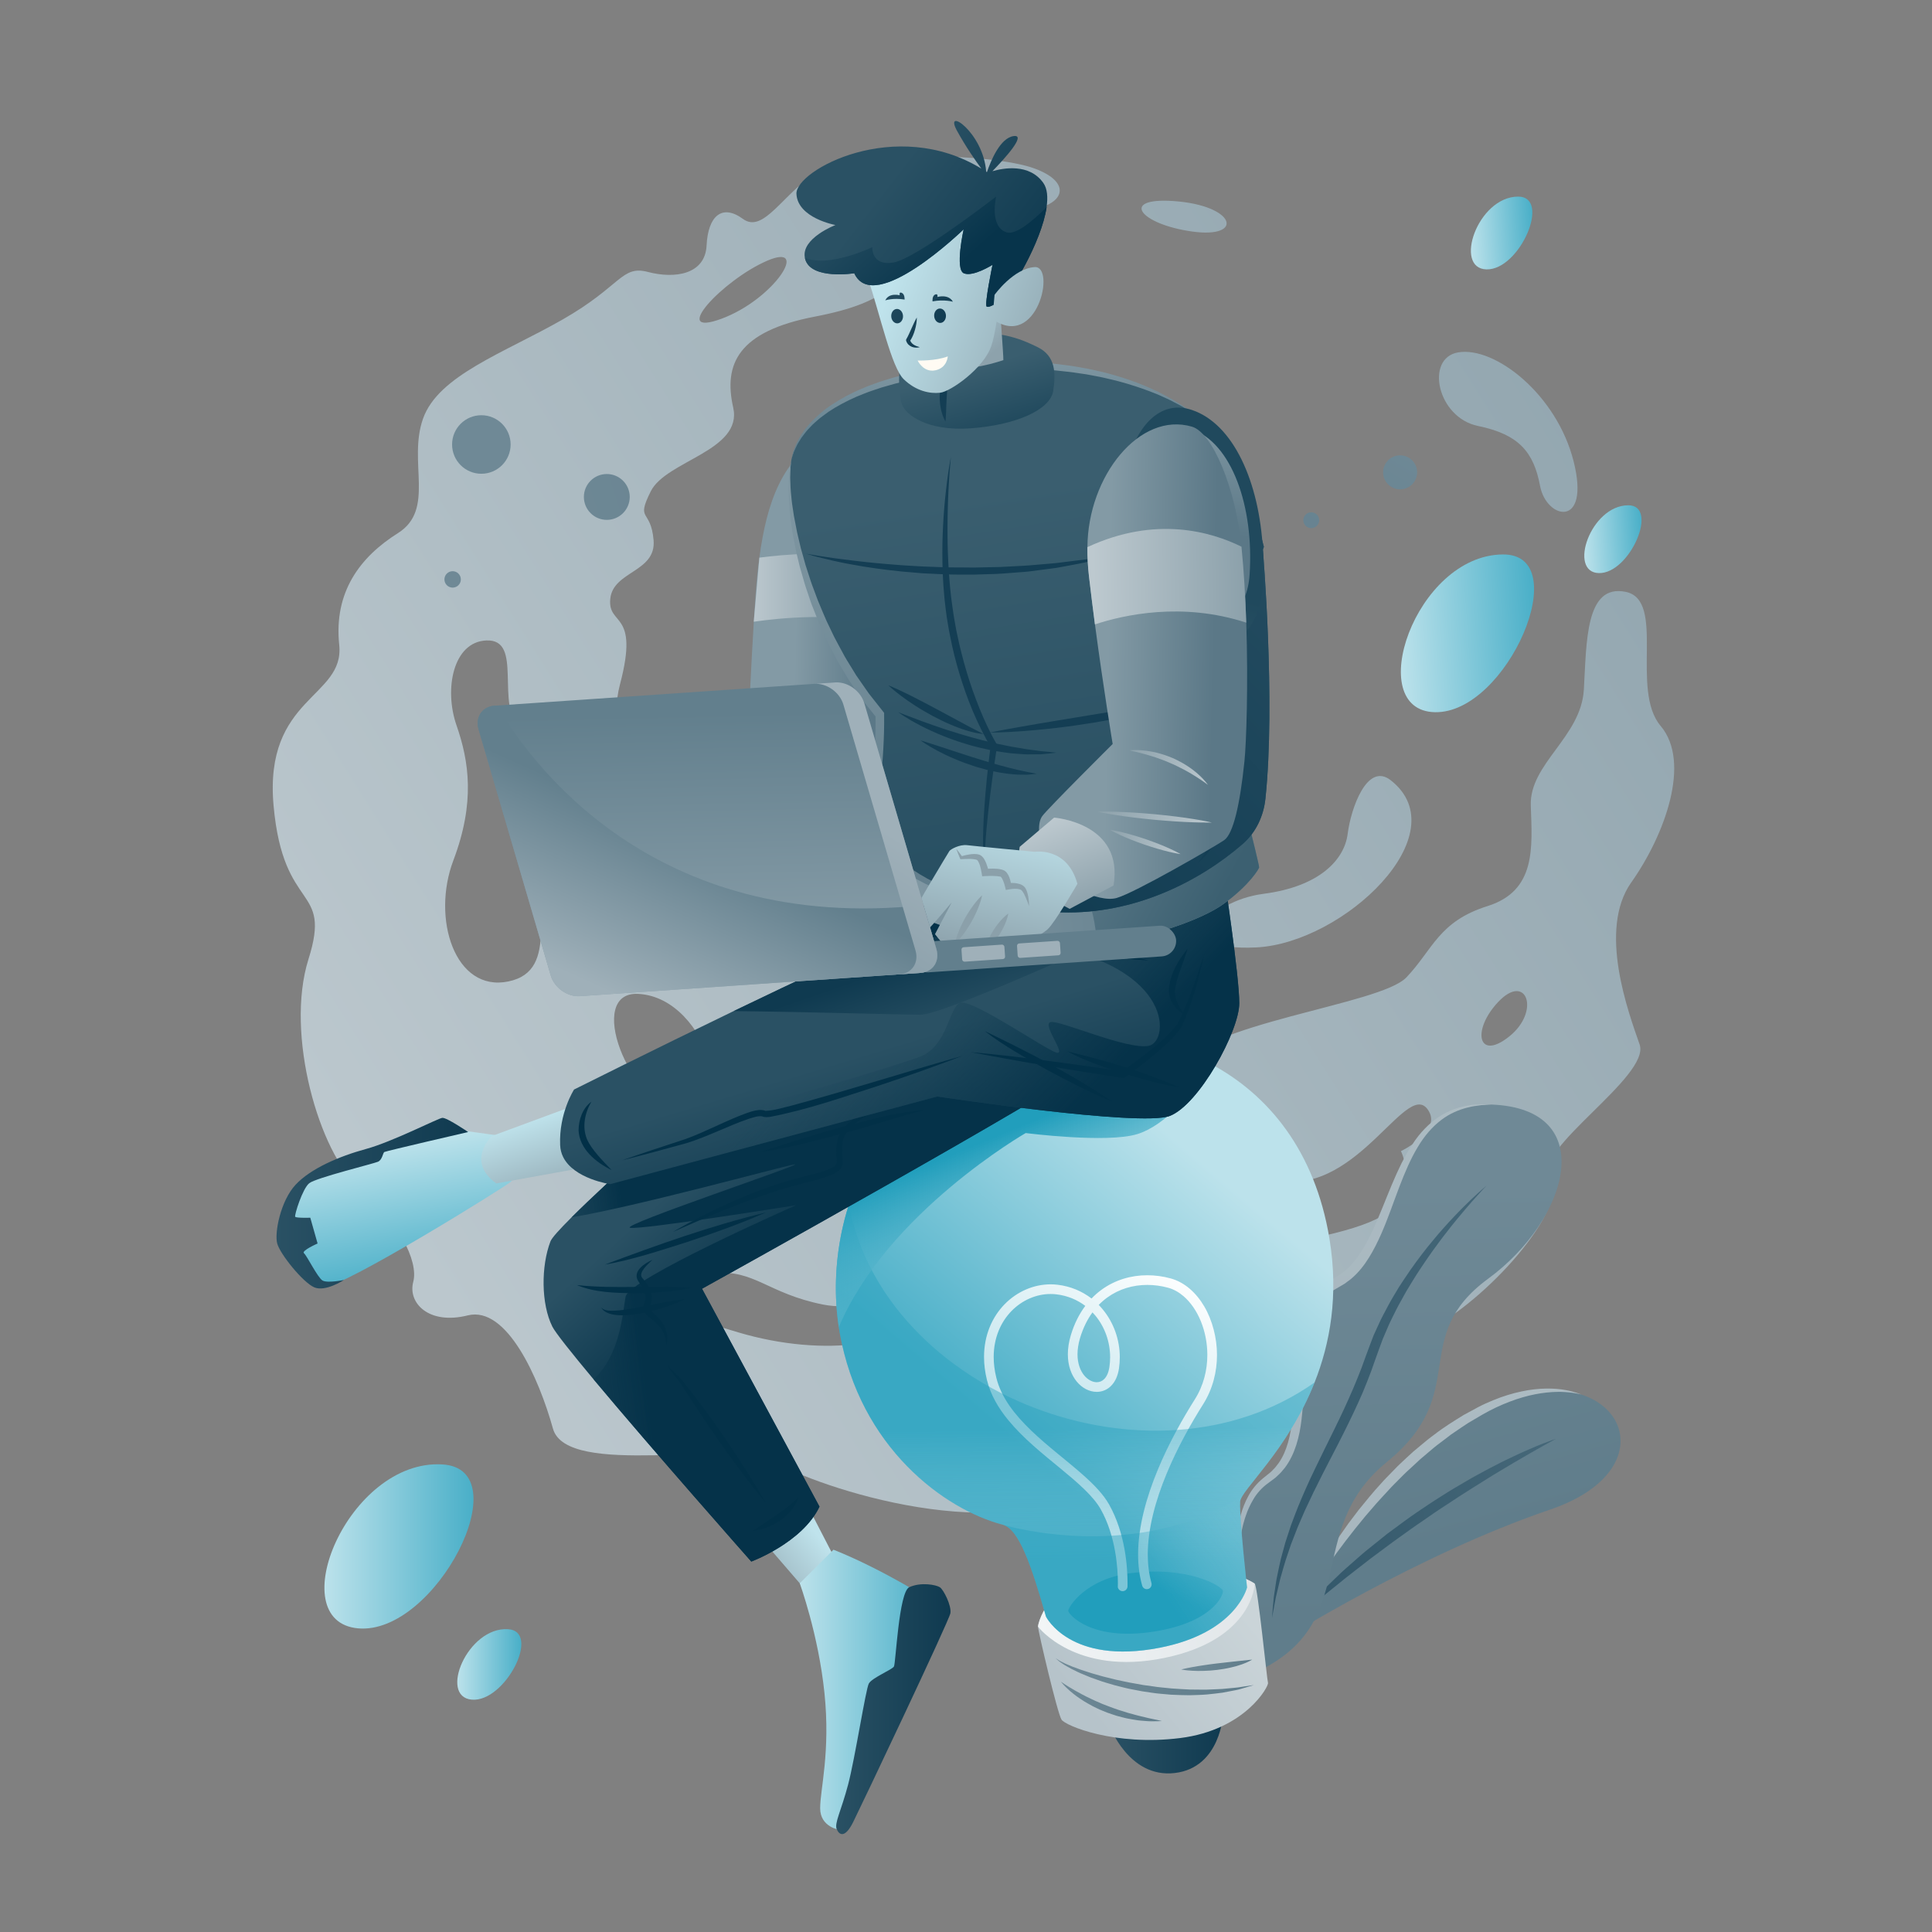 <?xml version="1.0" encoding="UTF-8"?>
<svg xmlns="http://www.w3.org/2000/svg" xmlns:xlink="http://www.w3.org/1999/xlink" viewBox="0 0 600 600">
  <rect x="0" y="0" width="600" height="600" fill="#808080" stroke="none"/>
  <defs>
    <style>
      .cls-1 {
        fill: url(#linear-gradient-31);
      }

      .cls-1, .cls-2, .cls-3, .cls-4, .cls-5, .cls-6, .cls-7, .cls-8, .cls-9, .cls-10, .cls-11, .cls-12, .cls-13, .cls-14, .cls-15, .cls-16, .cls-17, .cls-18, .cls-19, .cls-20, .cls-21, .cls-22, .cls-23, .cls-24, .cls-25, .cls-26, .cls-27, .cls-28, .cls-29, .cls-30, .cls-31, .cls-32, .cls-33, .cls-34, .cls-35, .cls-36, .cls-37, .cls-38, .cls-39, .cls-40, .cls-41, .cls-42, .cls-43, .cls-44, .cls-45, .cls-46, .cls-47, .cls-48, .cls-49, .cls-50, .cls-51, .cls-52, .cls-53, .cls-54, .cls-55, .cls-56, .cls-57, .cls-58, .cls-59, .cls-60, .cls-61, .cls-62, .cls-63, .cls-64, .cls-65, .cls-66, .cls-67, .cls-68, .cls-69, .cls-70, .cls-71, .cls-72, .cls-73, .cls-74, .cls-75, .cls-76, .cls-77, .cls-78, .cls-79, .cls-80, .cls-81, .cls-82, .cls-83, .cls-84, .cls-85 {
        stroke-width: 0px;
      }

      .cls-1, .cls-51 {
        opacity: .4;
      }

      .cls-2 {
        fill: url(#linear-gradient-38);
      }

      .cls-3 {
        fill: url(#linear-gradient-12);
      }

      .cls-4 {
        fill: url(#linear-gradient-17);
      }

      .cls-5 {
        fill: url(#linear-gradient-19);
      }

      .cls-6 {
        fill: url(#linear-gradient);
      }

      .cls-7 {
        fill: url(#linear-gradient-62);
      }

      .cls-8 {
        fill: url(#linear-gradient-67);
      }

      .cls-9 {
        fill: url(#linear-gradient-57);
      }

      .cls-10 {
        fill: url(#linear-gradient-21);
      }

      .cls-11 {
        fill: url(#linear-gradient-6);
      }

      .cls-12 {
        fill: url(#linear-gradient-76);
      }

      .cls-13 {
        fill: url(#linear-gradient-42);
      }

      .cls-14 {
        fill: #143e54;
      }

      .cls-15 {
        fill: url(#linear-gradient-15);
      }

      .cls-16 {
        fill: url(#linear-gradient-11);
      }

      .cls-17 {
        fill: url(#linear-gradient-81);
      }

      .cls-18 {
        fill: url(#linear-gradient-73);
      }

      .cls-19 {
        fill: url(#linear-gradient-5);
      }

      .cls-20 {
        fill: url(#linear-gradient-71);
      }

      .cls-21 {
        fill: url(#linear-gradient-58);
      }

      .cls-22 {
        fill: url(#linear-gradient-63);
      }

      .cls-23 {
        fill: url(#linear-gradient-34);
      }

      .cls-24 {
        fill: url(#linear-gradient-41);
      }

      .cls-25 {
        fill: url(#linear-gradient-40);
      }

      .cls-26 {
        fill: url(#linear-gradient-66);
      }

      .cls-27 {
        fill: url(#linear-gradient-13);
      }

      .cls-28 {
        fill: url(#linear-gradient-23);
      }

      .cls-29 {
        fill: url(#linear-gradient-25);
      }

      .cls-30 {
        fill: url(#linear-gradient-43);
      }

      .cls-31 {
        fill: url(#linear-gradient-16);
      }

      .cls-32 {
        fill: url(#linear-gradient-22);
      }

      .cls-33 {
        fill: url(#linear-gradient-54);
      }

      .cls-34 {
        fill: url(#linear-gradient-55);
      }

      .cls-35 {
        fill: url(#linear-gradient-35);
      }

      .cls-36 {
        fill: url(#linear-gradient-50);
      }

      .cls-37 {
        fill: url(#linear-gradient-32);
      }

      .cls-38 {
        fill: url(#linear-gradient-60);
      }

      .cls-39 {
        fill: url(#linear-gradient-59);
      }

      .cls-40 {
        fill: url(#linear-gradient-20);
      }

      .cls-41 {
        fill: url(#linear-gradient-14);
      }

      .cls-42 {
        fill: url(#linear-gradient-2);
      }

      .cls-43 {
        fill: url(#linear-gradient-52);
      }

      .cls-44 {
        fill: url(#linear-gradient-45);
      }

      .cls-45 {
        fill: #fffbf3;
      }

      .cls-46 {
        fill: url(#linear-gradient-7);
      }

      .cls-47 {
        fill: url(#linear-gradient-39);
      }

      .cls-48 {
        fill: url(#linear-gradient-3);
      }

      .cls-49 {
        fill: url(#linear-gradient-77);
      }

      .cls-50 {
        fill: url(#linear-gradient-69);
      }

      .cls-51 {
        fill: url(#linear-gradient-33);
      }

      .cls-52 {
        fill: url(#linear-gradient-9);
      }

      .cls-53 {
        fill: url(#linear-gradient-27);
      }

      .cls-54 {
        fill: url(#linear-gradient-82);
      }

      .cls-55 {
        fill: url(#linear-gradient-53);
      }

      .cls-56 {
        fill: url(#linear-gradient-65);
      }

      .cls-57 {
        fill: url(#linear-gradient-36);
      }

      .cls-58 {
        fill: url(#linear-gradient-48);
      }

      .cls-59 {
        fill: url(#linear-gradient-49);
      }

      .cls-60 {
        fill: url(#linear-gradient-8);
      }

      .cls-61 {
        fill: url(#linear-gradient-47);
      }

      .cls-62 {
        fill: url(#linear-gradient-24);
      }

      .cls-63 {
        fill: url(#linear-gradient-26);
      }

      .cls-64 {
        fill: url(#linear-gradient-61);
      }

      .cls-65 {
        fill: url(#linear-gradient-18);
      }

      .cls-66 {
        fill: url(#linear-gradient-51);
      }

      .cls-67 {
        fill: url(#linear-gradient-30);
      }

      .cls-68 {
        fill: url(#linear-gradient-44);
      }

      .cls-69 {
        fill: url(#linear-gradient-68);
      }

      .cls-70 {
        fill: url(#linear-gradient-72);
      }

      .cls-71 {
        fill: url(#linear-gradient-29);
      }

      .cls-72 {
        fill: url(#linear-gradient-46);
      }

      .cls-73 {
        fill: url(#linear-gradient-64);
      }

      .cls-74 {
        fill: url(#linear-gradient-28);
      }

      .cls-75 {
        fill: url(#linear-gradient-56);
      }

      .cls-76 {
        fill: url(#linear-gradient-10);
      }

      .cls-77 {
        fill: url(#linear-gradient-70);
      }

      .cls-78 {
        fill: url(#linear-gradient-78);
      }

      .cls-79 {
        fill: #023047;
      }

      .cls-80 {
        fill: url(#linear-gradient-74);
      }

      .cls-81 {
        fill: url(#linear-gradient-4);
      }

      .cls-82 {
        fill: url(#linear-gradient-37);
      }

      .cls-83 {
        fill: url(#linear-gradient-80);
      }

      .cls-84 {
        fill: url(#linear-gradient-79);
      }

      .cls-85 {
        fill: url(#linear-gradient-75);
      }
    </style>
    <linearGradient id="linear-gradient" x1="119.19" y1="374.38" x2="576.26" y2="87.11" gradientUnits="userSpaceOnUse">
      <stop offset="0" stop-color="#bbc7cd"/>
      <stop offset="1" stop-color="#8ba0aa"/>
    </linearGradient>
    <linearGradient id="linear-gradient-2" x1="51.17" y1="266.15" x2="508.24" y2="-21.12" xlink:href="#linear-gradient"/>
    <linearGradient id="linear-gradient-3" x1="110.08" y1="359.87" x2="567.15" y2="72.6" xlink:href="#linear-gradient"/>
    <linearGradient id="linear-gradient-4" x1="133.8" y1="397.62" x2="590.87" y2="110.35" xlink:href="#linear-gradient"/>
    <linearGradient id="linear-gradient-5" x1="154.68" y1="430.83" x2="611.75" y2="143.56" xlink:href="#linear-gradient"/>
    <linearGradient id="linear-gradient-6" x1="455.31" y1="200.4" x2="498.44" y2="200.4" gradientTransform="translate(-33.71 29.53) rotate(-3.94)" gradientUnits="userSpaceOnUse">
      <stop offset="0" stop-color="#bce2eb"/>
      <stop offset="1" stop-color="#49afc8"/>
    </linearGradient>
    <linearGradient id="linear-gradient-7" x1="514.64" y1="174.3" x2="533.18" y2="174.3" xlink:href="#linear-gradient-6"/>
    <linearGradient id="linear-gradient-8" x1="486.02" y1="77.07" x2="505.92" y2="77.07" xlink:href="#linear-gradient-6"/>
    <linearGradient id="linear-gradient-9" x1="100.75" y1="480.26" x2="147.05" y2="480.26" gradientTransform="matrix(1,0,0,1,0,0)" xlink:href="#linear-gradient-6"/>
    <linearGradient id="linear-gradient-10" x1="142.01" y1="516.91" x2="161.91" y2="516.91" gradientTransform="matrix(1,0,0,1,0,0)" xlink:href="#linear-gradient-6"/>
    <linearGradient id="linear-gradient-11" x1="102.25" y1="234.84" x2="91.89" y2="393.92" gradientTransform="translate(3.79 347.14) rotate(-111.55)" gradientUnits="userSpaceOnUse">
      <stop offset="0" stop-color="#6f8996"/>
      <stop offset="1" stop-color="#607d8b"/>
    </linearGradient>
    <linearGradient id="linear-gradient-12" x1="139.22" y1="238.97" x2="126" y2="441.96" xlink:href="#linear-gradient-11"/>
    <linearGradient id="linear-gradient-13" x1="113.48" y1="212.04" x2="103.12" y2="371.13" xlink:href="#linear-gradient-11"/>
    <linearGradient id="linear-gradient-14" x1="427.19" y1="127.8" x2="384.91" y2="199.29" gradientTransform="matrix(1,0,0,1,0,0)" xlink:href="#linear-gradient-11"/>
    <linearGradient id="linear-gradient-15" x1="441.12" y1="136.04" x2="398.84" y2="207.53" gradientTransform="matrix(1,0,0,1,0,0)" xlink:href="#linear-gradient-11"/>
    <linearGradient id="linear-gradient-16" x1="207.37" y1="357.57" x2="207.37" y2="493.09" gradientTransform="translate(520.45 -51.11) rotate(164.62) scale(1 -1)" xlink:href="#linear-gradient-11"/>
    <linearGradient id="linear-gradient-17" x1="208.6" y1="452.53" x2="208.6" y2="502.95" gradientTransform="translate(520.45 -51.11) rotate(164.62) scale(1 -1)" gradientUnits="userSpaceOnUse">
      <stop offset="0" stop-color="#acbbc2"/>
      <stop offset="1" stop-color="#a4b4bd"/>
    </linearGradient>
    <linearGradient id="linear-gradient-18" x1="166.31" y1="486.22" x2="261.2" y2="486.22" gradientTransform="translate(520.45 -51.11) rotate(164.62) scale(1 -1)" gradientUnits="userSpaceOnUse">
      <stop offset="0" stop-color="#466879"/>
      <stop offset="1" stop-color="#32576a"/>
    </linearGradient>
    <linearGradient id="linear-gradient-19" x1="236.91" y1="379.99" x2="236.91" y2="515.51" gradientTransform="translate(662.85 -16.31) rotate(178.87) scale(1 -1)" xlink:href="#linear-gradient-11"/>
    <linearGradient id="linear-gradient-20" x1="247.74" y1="353.64" x2="247.74" y2="505.07" gradientTransform="translate(662.85 -16.31) rotate(178.87) scale(1 -1)" xlink:href="#linear-gradient-17"/>
    <linearGradient id="linear-gradient-21" x1="207.15" y1="446.93" x2="279.65" y2="446.93" gradientTransform="translate(662.85 -16.31) rotate(178.87) scale(1 -1)" xlink:href="#linear-gradient-18"/>
    <linearGradient id="linear-gradient-22" x1="344.51" y1="541.5" x2="379.87" y2="541.5" gradientUnits="userSpaceOnUse">
      <stop offset="0" stop-color="#2a5164"/>
      <stop offset="1" stop-color="#0f3a50"/>
    </linearGradient>
    <linearGradient id="linear-gradient-23" x1="380.38" y1="493.94" x2="336.79" y2="530.43" gradientUnits="userSpaceOnUse">
      <stop offset="0" stop-color="#cad4d8"/>
      <stop offset="1" stop-color="#b6c3ca"/>
    </linearGradient>
    <linearGradient id="linear-gradient-24" x1="322.36" y1="500.26" x2="389.66" y2="500.26" gradientUnits="userSpaceOnUse">
      <stop offset="0" stop-color="#f2f5f6"/>
      <stop offset="1" stop-color="#e1e6e9"/>
    </linearGradient>
    <linearGradient id="linear-gradient-25" x1="327.85" y1="520.73" x2="389.39" y2="520.73" gradientTransform="matrix(1,0,0,1,0,0)" xlink:href="#linear-gradient-11"/>
    <linearGradient id="linear-gradient-26" x1="329.41" y1="528.41" x2="360.83" y2="528.41" gradientTransform="matrix(1,0,0,1,0,0)" xlink:href="#linear-gradient-11"/>
    <linearGradient id="linear-gradient-27" x1="366.8" y1="517.18" x2="388.87" y2="517.18" gradientTransform="matrix(1,0,0,1,0,0)" xlink:href="#linear-gradient-11"/>
    <linearGradient id="linear-gradient-28" x1="379.62" y1="366.24" x2="312.13" y2="445.54" gradientTransform="matrix(1,0,0,1,0,0)" xlink:href="#linear-gradient-6"/>
    <linearGradient id="linear-gradient-29" x1="385.2" y1="439.08" x2="358.3" y2="492.39" gradientUnits="userSpaceOnUse">
      <stop offset="0" stop-color="#92cfde" stop-opacity="0"/>
      <stop offset="1" stop-color="#219ebc"/>
    </linearGradient>
    <linearGradient id="linear-gradient-30" x1="364.46" y1="393.85" x2="331.38" y2="454.17" gradientUnits="userSpaceOnUse">
      <stop offset="0" stop-color="#fff"/>
      <stop offset="1" stop-color="#b8e0ea"/>
    </linearGradient>
    <linearGradient id="linear-gradient-31" x1="334.59" y1="484.48" x2="334.2" y2="443.98" xlink:href="#linear-gradient-29"/>
    <linearGradient id="linear-gradient-32" x1="331.96" y1="404.46" x2="310.31" y2="352.49" xlink:href="#linear-gradient-29"/>
    <linearGradient id="linear-gradient-33" x1="387.95" y1="460.51" x2="353.66" y2="483.24" xlink:href="#linear-gradient-29"/>
    <linearGradient id="linear-gradient-34" x1="255.36" y1="478.47" x2="232.36" y2="497.33" gradientUnits="userSpaceOnUse">
      <stop offset="0" stop-color="#bfe3ec"/>
      <stop offset="1" stop-color="#8da2ac"/>
    </linearGradient>
    <linearGradient id="linear-gradient-35" x1="253.56" y1="328.64" x2="275.14" y2="352.38" gradientUnits="userSpaceOnUse">
      <stop offset="0" stop-color="#2a5164"/>
      <stop offset="1" stop-color="#0f3a50"/>
    </linearGradient>
    <linearGradient id="linear-gradient-36" x1="149.12" y1="377.81" x2="193" y2="372.05" gradientUnits="userSpaceOnUse">
      <stop offset="0" stop-color="#1b4559" stop-opacity="0"/>
      <stop offset="1" stop-color="#053249"/>
    </linearGradient>
    <linearGradient id="linear-gradient-37" x1="248.37" y1="524.78" x2="289.66" y2="524.78" gradientTransform="matrix(1,0,0,1,0,0)" xlink:href="#linear-gradient-6"/>
    <linearGradient id="linear-gradient-38" x1="259.69" y1="530.79" x2="295.18" y2="530.79" xlink:href="#linear-gradient-35"/>
    <linearGradient id="linear-gradient-39" x1="121.7" y1="355.68" x2="129.25" y2="397.78" gradientTransform="matrix(1,0,0,1,0,0)" xlink:href="#linear-gradient-6"/>
    <linearGradient id="linear-gradient-40" x1="85.87" y1="373.65" x2="145.37" y2="373.65" xlink:href="#linear-gradient-35"/>
    <linearGradient id="linear-gradient-41" x1="163.38" y1="347.8" x2="171.89" y2="375.53" xlink:href="#linear-gradient-34"/>
    <linearGradient id="linear-gradient-42" x1="279.89" y1="323.66" x2="291.39" y2="361.78" xlink:href="#linear-gradient-35"/>
    <linearGradient id="linear-gradient-43" x1="290.49" y1="321.87" x2="282.41" y2="298.52" xlink:href="#linear-gradient-35"/>
    <linearGradient id="linear-gradient-44" x1="268.89" y1="307.85" x2="321.4" y2="357.48" xlink:href="#linear-gradient-36"/>
    <linearGradient id="linear-gradient-45" x1="246.88" y1="201.68" x2="271.07" y2="202.17" gradientUnits="userSpaceOnUse">
      <stop offset="0" stop-color="#839aa5"/>
      <stop offset="1" stop-color="#5b7887"/>
    </linearGradient>
    <linearGradient id="linear-gradient-46" x1="232.7" y1="182.94" x2="262.31" y2="182.94" gradientUnits="userSpaceOnUse">
      <stop offset="0" stop-color="#bdc9cf"/>
      <stop offset="1" stop-color="#8ba0aa"/>
    </linearGradient>
    <linearGradient id="linear-gradient-47" x1="-712.05" y1="275.87" x2="-595.53" y2="275.87" gradientTransform="translate(946.2 -82.15) rotate(-7.34)" xlink:href="#linear-gradient-45"/>
    <linearGradient id="linear-gradient-48" x1="-656.22" y1="256.58" x2="-611.37" y2="289.01" gradientTransform="translate(946.2 -82.15) rotate(-7.34)" gradientUnits="userSpaceOnUse">
      <stop offset="0" stop-color="#627f8d"/>
      <stop offset="1" stop-color="#3c6071"/>
    </linearGradient>
    <linearGradient id="linear-gradient-49" x1="288.99" y1="151.28" x2="284.2" y2="318.03" gradientTransform="translate(584.37 -35.54) rotate(172.66) scale(1 -1)" gradientUnits="userSpaceOnUse">
      <stop offset="0" stop-color="#3a5e6f"/>
      <stop offset="1" stop-color="#20495d"/>
    </linearGradient>
    <linearGradient id="linear-gradient-50" x1="182.98" y1="173.02" x2="311.28" y2="265.79" gradientTransform="translate(584.37 -35.54) rotate(172.66) scale(1 -1)" gradientUnits="userSpaceOnUse">
      <stop offset="0" stop-color="#284f63"/>
      <stop offset="1" stop-color="#113c52"/>
    </linearGradient>
    <linearGradient id="linear-gradient-51" x1="-702.48" y1="144.18" x2="-706.62" y2="288.26" gradientTransform="translate(963.46 -59.84) rotate(-4.65)" gradientUnits="userSpaceOnUse">
      <stop offset="0" stop-color="#8198a3"/>
      <stop offset="1" stop-color="#607d8b"/>
    </linearGradient>
    <linearGradient id="linear-gradient-52" x1="-667.86" y1="116.79" x2="-669.6" y2="149.26" xlink:href="#linear-gradient-51"/>
    <linearGradient id="linear-gradient-53" x1="216.95" y1="180.01" x2="216.95" y2="180.01" gradientTransform="translate(584.37 -35.54) rotate(172.66) scale(1 -1)" xlink:href="#linear-gradient-49"/>
    <linearGradient id="linear-gradient-54" x1="260.56" y1="228.86" x2="243.63" y2="186.95" xlink:href="#linear-gradient-49"/>
    <linearGradient id="linear-gradient-55" x1="228.89" y1="133.98" x2="238.07" y2="171.53" gradientTransform="translate(584.37 -35.54) rotate(172.66) scale(1 -1)" xlink:href="#linear-gradient-45"/>
    <linearGradient id="linear-gradient-56" x1="308.51" y1="119.98" x2="304.43" y2="140.16" gradientTransform="translate(599.83 -30.3) rotate(175.35) scale(1 -1)" xlink:href="#linear-gradient-49"/>
    <linearGradient id="linear-gradient-57" x1="343.95" y1="205.25" x2="376.95" y2="205.91" xlink:href="#linear-gradient-45"/>
    <linearGradient id="linear-gradient-58" x1="204.6" y1="236" x2="232.5" y2="236" gradientTransform="translate(627.61 54.9) rotate(-167.46) scale(1 -1)" xlink:href="#linear-gradient-46"/>
    <linearGradient id="linear-gradient-59" x1="200.97" y1="252.51" x2="237.95" y2="252.51" gradientTransform="translate(627.61 54.9) rotate(-167.46) scale(1 -1)" xlink:href="#linear-gradient-46"/>
    <linearGradient id="linear-gradient-60" x1="208.23" y1="260.68" x2="233.02" y2="260.68" gradientTransform="translate(627.61 54.9) rotate(-167.46) scale(1 -1)" xlink:href="#linear-gradient-46"/>
    <linearGradient id="linear-gradient-61" x1="339.51" y1="179.31" x2="387.51" y2="178.65" xlink:href="#linear-gradient-46"/>
    <linearGradient id="linear-gradient-62" x1="250.55" y1="260.29" x2="234.32" y2="285.2" gradientTransform="translate(627.61 54.9) rotate(-167.46) scale(1 -1)" xlink:href="#linear-gradient-46"/>
    <linearGradient id="linear-gradient-63" x1="262.18" y1="260.92" x2="262.37" y2="306.44" gradientTransform="translate(627.61 54.9) rotate(-167.46) scale(1 -1)" xlink:href="#linear-gradient-34"/>
    <linearGradient id="linear-gradient-64" x1="88.56" y1="615.08" x2="84.37" y2="584.04" gradientTransform="translate(422.32 507.23) rotate(-167.46) scale(24.29)" gradientUnits="userSpaceOnUse">
      <stop offset="0" stop-color="#b8e0ea"/>
      <stop offset="1" stop-color="#8ba0aa"/>
    </linearGradient>
    <linearGradient id="linear-gradient-65" x1="107.63" y1="640.85" x2="103.44" y2="609.81" gradientTransform="translate(414.29 520.13) rotate(-167.46) scale(5.92)" xlink:href="#linear-gradient-64"/>
    <linearGradient id="linear-gradient-66" x1="106.49" y1="639.09" x2="102.3" y2="608.05" gradientTransform="translate(406.87 516.7) rotate(-167.46) scale(6.25)" xlink:href="#linear-gradient-64"/>
    <linearGradient id="linear-gradient-67" x1="311.13" y1="85.08" x2="294.26" y2="110.01" gradientTransform="translate(584.37 -35.54) rotate(172.66) scale(1 -1)" xlink:href="#linear-gradient-34"/>
    <linearGradient id="linear-gradient-68" x1="-728.56" y1="109.09" x2="-682.68" y2="147.44" gradientTransform="translate(931.98 -257.72) rotate(-19.04)" xlink:href="#linear-gradient-34"/>
    <linearGradient id="linear-gradient-69" x1="-722.77" y1="83" x2="-693.96" y2="127.11" gradientTransform="translate(931.98 -257.72) rotate(-19.04)" xlink:href="#linear-gradient-35"/>
    <linearGradient id="linear-gradient-70" x1="-724.21" y1="84.86" x2="-711.57" y2="115.23" gradientTransform="translate(931.98 -257.72) rotate(-19.04)" gradientUnits="userSpaceOnUse">
      <stop offset="0" stop-color="#234b5f"/>
      <stop offset="1" stop-color="#07344b"/>
    </linearGradient>
    <linearGradient id="linear-gradient-71" x1="-725.22" y1="105.09" x2="-679.34" y2="143.43" gradientTransform="translate(931.98 -257.72) rotate(-19.04)" xlink:href="#linear-gradient-34"/>
    <linearGradient id="linear-gradient-72" x1="334.21" y1="70.42" x2="327.06" y2="96.27" gradientTransform="translate(522.58 -140.1) rotate(149.78) scale(1 -1)" xlink:href="#linear-gradient-35"/>
    <linearGradient id="linear-gradient-73" x1="321.52" y1="66.91" x2="314.37" y2="92.76" gradientTransform="translate(522.58 -140.1) rotate(149.78) scale(1 -1)" xlink:href="#linear-gradient-35"/>
    <linearGradient id="linear-gradient-74" x1="330.79" y1="69.48" x2="323.64" y2="95.32" gradientTransform="translate(522.58 -140.1) rotate(149.78) scale(1 -1)" xlink:href="#linear-gradient-35"/>
    <linearGradient id="linear-gradient-75" x1="325.18" y1="67.92" x2="318.03" y2="93.77" gradientTransform="translate(535.29 -127.1) rotate(152.92) scale(1 -1)" xlink:href="#linear-gradient-35"/>
    <linearGradient id="linear-gradient-76" x1="334.25" y1="70.43" x2="327.1" y2="96.28" gradientTransform="translate(535.28 -126.37) rotate(152.92) scale(1 -1)" xlink:href="#linear-gradient-35"/>
    <linearGradient id="linear-gradient-77" x1="347.86" y1="248.16" x2="336.2" y2="271.16" gradientTransform="translate(20.85 -21.42) rotate(3.91)" gradientUnits="userSpaceOnUse">
      <stop offset="0" stop-color="#9fb0b9"/>
      <stop offset="1" stop-color="#627f8d"/>
    </linearGradient>
    <linearGradient id="linear-gradient-78" x1="304.02" y1="299.93" x2="294.52" y2="327.68" gradientTransform="translate(20.89 -20.13) rotate(3.91)" xlink:href="#linear-gradient-77"/>
    <linearGradient id="linear-gradient-79" x1="319.1" y1="305.1" x2="309.6" y2="332.85" gradientTransform="translate(20.85 -21.31) rotate(3.91)" xlink:href="#linear-gradient-77"/>
    <linearGradient id="linear-gradient-80" x1="221.4" y1="340.56" x2="218.9" y2="221.56" gradientTransform="matrix(1,0,0,1,0,0)" xlink:href="#linear-gradient-77"/>
    <linearGradient id="linear-gradient-81" x1="196.83" y1="311.61" x2="218.83" y2="262.61" gradientTransform="matrix(1,0,0,1,0,0)" xlink:href="#linear-gradient-77"/>
    <linearGradient id="linear-gradient-82" x1="271.77" y1="255.69" x2="208.77" y2="354.69" gradientTransform="matrix(1,0,0,1,0,0)" xlink:href="#linear-gradient-77"/>
  </defs>
  <g id="SMOKE">
    <g>
      <path class="cls-6" d="m506.62,274.03c10.41-14.75,18.65-37.31,9.11-48.58-9.54-11.28,1.74-39.04-10.84-41.64s-12.15,15.62-13.01,30.36c-.87,14.75-16.92,22.99-16.48,36s1.74,26.46-13.45,31.23c-15.18,4.77-16.92,13.45-25.16,22.12s-62.9,13.88-72.88,29.06c-9.98,15.18-70.71,16.05-81.98,1.74-11.28-14.31-17.79-32.53-34.27-32.53s-7.81-35.57-24.73-40.78-36.44-25.59-30.36-48.58c6.07-22.99-3.9-17.79-3.04-26.46s14.31-8.24,13.45-18.22c-.87-9.98-5.64-5.64-.87-15.18,4.77-9.54,28.63-12.58,25.59-26.03-3.04-13.45,1.48-23.63,25.31-28.2s27.1-11.43,32.97-23.51,20.89-7.84,32.97-9.47,14.01-8.7,2.43-13c-13.29-4.94-56.39-5.64-67.24.87-10.84,6.51-16.92,19.52-23.42,14.75-6.51-4.77-10.84-.87-11.28,8.24s-9.98,10.41-18.22,8.24c-8.24-2.17-8.24,4.34-26.46,14.75-18.22,10.41-38.61,17.35-43.38,30.8-4.77,13.45,3.9,28.2-7.81,35.57-11.71,7.37-19.95,18.22-18.22,34.7,1.74,16.48-23.42,16.05-20.39,49.89,3.04,33.84,18.22,24.29,10.84,47.72-7.37,23.42,3.47,60.3,15.62,70.71s18.65,22.99,16.92,29.5c-1.74,6.51,4.77,13.45,16.92,10.41,12.15-3.04,22.12,19.52,26.46,35.14,4.34,15.62,56.83,3.04,68.97,10.41s72.44,28.2,101.07,5.21c28.63-22.99,81.98-35.14,102.37-46.41,20.39-11.28,43.38-39.04,37.31-47.28-6.07-8.24,31.23-31.23,27.76-41.21-3.47-9.98-13.01-35.57-2.6-50.32ZM238.23,80.98c13.62-5.87,2.21,11.99-14.22,18.03-16.43,6.03.55-12.13,14.22-18.03Zm-67.67,183.8c-6.34,15.62,3.9,36.6-12.69,40.02s-23.91-19.52-17.08-37.58c6.83-18.06,4.88-30.75.98-41.97-3.9-11.22-1.07-25.92,9.27-26.35,11.71-.49,2.44,20.01,10.74,28.31s15.13,21.96,8.78,37.58Zm27.63,43.88c22.4,1.15,32.16,41.93,14.36,37.9-17.8-4.02-30.67-38.74-14.36-37.9Zm88.44,97.06c-3.45,12.06-30.44,16.08-57.43,8.04-26.99-8.04-45.34-14.93-7.47-18.38,12.63-1.15,16.66,6.32,33.88,9.76,17.23,3.45,34.46-11.49,31.01.57Zm148.43-48.22s4.88,8.78-3.9,18.54c-8.78,9.76-82.96,19.52-83.45,4.39s24.89-17.57,49.78-13.66c24.89,3.9,40.07-33.16,46.36-21.47,3.42,6.34-8.78,12.2-8.78,12.2Zm33.67-35.63c-9.76,7.81-11.75-1.94-3.42-10.74,8.78-9.27,13.18,2.93,3.42,10.74Z"/>
      <path class="cls-42" d="m364.34,62.43c-16.62-1.11-10.45,7.18,5.88,9.47s13.71-8.16-5.88-9.47Z"/>
      <path class="cls-48" d="m452.82,109.44c-10.3,1.77-6.53,20.24,6.2,22.85s17.3,8.16,19.26,18.61,15.67,13.39,10.45-7.51-24.49-35.91-35.91-33.95Z"/>
      <path class="cls-81" d="m445.63,195.63c-8.91,0-6.86,16.65,0,13.06s4.24-13.06,0-13.06Z"/>
      <path class="cls-19" d="m431.92,242.32c-7.36-5.77-12.41,8.81-13.39,16.65s-8.49,16.32-26.12,18.61-29.38,17.96-2.29,16.65c27.1-1.31,63.01-35.26,41.79-51.91Z"/>
    </g>
  </g>
  <g id="YELLOW_DOTS" data-name="YELLOW DOTS">
    <g>
      <g>
        <path class="cls-11" d="m466.7,172.19c-27.24.25-43.53,48.5-21.08,48.99,22.45.49,43.82-49.2,21.08-48.99Z"/>
        <path class="cls-46" d="m505.62,156.92c-11.71.11-18.71,20.85-9.06,21.06,9.65.21,18.83-21.15,9.06-21.06Z"/>
        <path class="cls-60" d="m471.4,61.06c-12.57.11-20.08,22.38-9.73,22.6,10.36.23,20.22-22.7,9.73-22.6Z"/>
      </g>
      <g>
        <path class="cls-52" d="m137.38,454.79c-29.19-1.74-50.18,48.73-26.18,50.91,24,2.18,50.55-49.46,26.18-50.91Z"/>
        <path class="cls-76" d="m157.75,505.96c-12.54-.75-21.57,20.95-11.25,21.88s21.73-21.26,11.25-21.88Z"/>
      </g>
    </g>
  </g>
  <g id="GREEN_DOTS" data-name="GREEN DOTS">
    <g>
      <g>
        <circle class="cls-16" cx="140.57" cy="179.94" r="2.55"/>
        <circle class="cls-3" cx="149.49" cy="138.04" r="9.09"/>
        <circle class="cls-27" cx="188.45" cy="154.33" r="7.12"/>
      </g>
      <g>
        <circle class="cls-41" cx="407.22" cy="161.56" r="2.46"/>
        <circle class="cls-15" cx="434.82" cy="146.69" r="5.28"/>
      </g>
    </g>
  </g>
  <g id="PLANT">
    <g>
      <g>
        <path class="cls-31" d="m398.24,509.29s22.72-51.1,62.2-71.52c39.48-20.42,62.17,17.02,20.92,31.06-41.26,14.04-83.11,40.46-83.11,40.46Z"/>
        <path class="cls-4" d="m402.21,501.36s1-1.57,2.76-4.33c.87-1.38,1.98-3.02,3.22-4.91.62-.95,1.32-1.93,2.04-2.98.71-1.05,1.47-2.15,2.29-3.28,1.6-2.28,3.41-4.69,5.32-7.24.98-1.25,1.98-2.54,3.01-3.86,1.06-1.29,2.13-2.61,3.23-3.96,1.13-1.31,2.28-2.64,3.45-3.99,1.17-1.34,2.44-2.63,3.65-3.98,1.2-1.36,2.54-2.61,3.82-3.93,1.27-1.33,2.64-2.55,4-3.8l2.02-1.88,2.1-1.78c1.39-1.19,2.77-2.38,4.24-3.44.72-.55,1.44-1.09,2.15-1.63l1.06-.82,1.1-.75c1.47-.98,2.9-2,4.35-2.92,1.48-.87,2.94-1.73,4.37-2.57,1.38-.81,2.92-1.59,4.29-2.24,2.83-1.32,5.62-2.38,8.25-3.14,5.27-1.52,9.91-1.83,13.13-1.61,1.61.11,2.88.3,3.73.46.85.19,1.31.28,1.31.28,0,0-.44-.16-1.27-.45-.83-.27-2.07-.65-3.7-.93-3.24-.59-8.07-.76-13.65.45-2.79.59-5.75,1.48-8.79,2.74-1.56.64-2.99,1.27-4.56,2.09-1.5.81-3.04,1.64-4.6,2.49-3.01,1.87-6.15,3.78-9.08,6.07-1.52,1.08-2.95,2.29-4.39,3.49l-2.17,1.81-2.08,1.91c-1.38,1.29-2.77,2.56-4.05,3.93-1.29,1.36-2.65,2.65-3.86,4.05-2.52,2.72-4.81,5.56-7.02,8.3-1.06,1.4-2.11,2.78-3.13,4.13-.97,1.39-1.93,2.74-2.85,4.06-1.82,2.66-3.47,5.22-4.91,7.63-1.49,2.38-2.72,4.64-3.83,6.63-1.09,2-2.01,3.77-2.73,5.23-.75,1.45-1.26,2.63-1.64,3.42-.37.79-.57,1.22-.57,1.22Z"/>
        <path class="cls-65" d="m483.23,446.83s-1.46.47-3.95,1.44c-1.24.5-2.76,1.09-4.46,1.85-.85.38-1.76.77-2.72,1.2-.95.45-1.94.92-2.98,1.41-2.09.96-4.29,2.11-6.63,3.32-2.31,1.26-4.78,2.53-7.25,4.01-2.47,1.46-5.06,2.93-7.58,4.58-1.27.82-2.56,1.61-3.83,2.46-1.27.85-2.54,1.71-3.81,2.57-2.54,1.71-4.98,3.58-7.42,5.35-.61.45-1.21.89-1.81,1.34-.58.47-1.16.93-1.74,1.4-1.15.93-2.29,1.84-3.41,2.74-2.28,1.75-4.3,3.66-6.3,5.38-.98.88-1.97,1.69-2.86,2.55-.89.86-1.75,1.69-2.58,2.49-1.65,1.6-3.18,3.04-4.46,4.4-1.27,1.37-2.38,2.56-3.29,3.54-1.81,1.98-2.81,3.12-2.81,3.12,0,0,1.2-.96,3.26-2.66,1.02-.86,2.26-1.9,3.68-3.1,1.42-1.2,3.09-2.46,4.85-3.92,1.77-1.44,3.68-3,5.76-4.58,1.03-.8,2.09-1.62,3.18-2.46.54-.42,1.08-.85,1.64-1.28.56-.42,1.13-.84,1.7-1.26,2.29-1.68,4.62-3.48,7.06-5.2,2.44-1.73,4.87-3.54,7.4-5.21,1.25-.86,2.49-1.73,3.73-2.59,1.24-.86,2.52-1.66,3.76-2.48,1.25-.82,2.48-1.64,3.71-2.44,1.23-.79,2.45-1.57,3.65-2.33,2.4-1.53,4.75-2.95,6.96-4.35,2.25-1.31,4.34-2.64,6.32-3.78,1.97-1.15,3.78-2.2,5.38-3.13,1.62-.91,3.03-1.71,4.19-2.37,1.17-.65,2.09-1.15,2.71-1.5.63-.34.97-.52.97-.52Z"/>
      </g>
      <g>
        <path class="cls-5" d="m389.57,519.56s-14.45-47.56,4.17-60.26c18.62-12.7.28-50.38,21.11-60.85,20.84-10.47,14.67-56.74,48.37-55.42,33.7,1.32,24.11,35.62-1,54.04-25.11,18.42-5,35.37-31.51,56.96-26.51,21.59-7.1,49.91-41.14,65.53Z"/>
        <path class="cls-40" d="m384.55,492.76s-.02-.71-.06-2.05c-.03-1.34-.02-3.29.06-5.78.09-2.48.32-5.49.94-8.87.16-.84.37-1.7.57-2.58.27-.86.46-1.78.81-2.67.58-1.81,1.43-3.62,2.48-5.37,1.06-1.75,2.49-3.34,4.2-4.63.46-.34.92-.69,1.39-1.03.47-.37.94-.65,1.42-1.11.47-.45.97-.89,1.42-1.36.42-.49.83-.99,1.25-1.49,3.17-4.22,4.55-9.64,5.18-15.02.65-5.42.7-10.99.94-16.54.27-5.52.72-11.19,2.81-16.09,1.04-2.43,2.51-4.62,4.49-6.27.52-.38,1.02-.78,1.55-1.14l1.77-1.02c.61-.36,1.21-.69,1.83-1.08.63-.46,1.28-.93,1.89-1.41,2.33-1.93,4.16-4.28,5.66-6.7,1.51-2.42,2.73-4.93,3.83-7.41,2.18-4.97,3.81-9.89,5.55-14.43,1.74-4.54,3.53-8.76,5.69-12.35,2.12-3.61,4.68-6.51,7.38-8.55,2.7-2.05,5.52-3.16,7.89-3.78.6-.14,1.17-.27,1.7-.4.54-.11,1.05-.16,1.53-.23.48-.07.92-.13,1.32-.19.41-.04.78-.04,1.11-.06,1.33-.06,2.05-.1,2.05-.1,0,0-.71-.03-2.05-.08-.33,0-.71-.04-1.12-.03-.41.02-.86.05-1.35.07-.49.04-1.01.04-1.57.11-.55.09-1.14.19-1.76.3-2.46.49-5.47,1.44-8.45,3.41-2.98,1.95-5.9,4.87-8.25,8.54-1.24,1.8-2.3,3.81-3.39,5.88-1.03,2.09-2.02,4.29-2.97,6.56-1.91,4.54-3.73,9.38-5.91,14.16-2.21,4.73-4.88,9.53-8.89,12.88l-1.49,1.11c-.57.36-1.21.7-1.82,1.06l-1.91,1.09c-.64.42-1.25.91-1.88,1.36-2.41,1.98-4.22,4.64-5.42,7.43-1.19,2.81-1.85,5.74-2.26,8.64-.41,2.9-.59,5.77-.7,8.6-.23,5.65-.11,11.15-.65,16.36-.53,5.17-1.64,10.15-4.3,13.92-.35.45-.71.89-1.05,1.34-.37.41-.76.77-1.13,1.17-.36.39-.9.74-1.33,1.11-.46.37-.91.74-1.36,1.1-1.89,1.56-3.4,3.43-4.46,5.38-2.16,3.92-3.01,7.9-3.45,11.38-.42,3.49-.46,6.55-.39,9.05.06,2.5.27,4.46.4,5.79.15,1.33.23,2.04.23,2.04Z"/>
        <path class="cls-10" d="m461.66,368.22s-1.85,1.5-4.87,4.37c-1.5,1.44-3.32,3.21-5.3,5.33-1,1.06-2.06,2.18-3.13,3.41-1.1,1.21-2.2,2.52-3.34,3.9-2.3,2.74-4.67,5.83-7.03,9.2-1.19,1.68-2.32,3.47-3.52,5.27-1.1,1.86-2.28,3.74-3.34,5.73-1.03,2-2.18,3.99-3.1,6.13-.48,1.06-.97,2.12-1.46,3.19-.42,1.1-.84,2.21-1.26,3.32-.41,1.1-.82,2.2-1.23,3.31-.4,1.11-.8,2.22-1.2,3.33-.84,2.2-1.72,4.33-2.63,6.5-1.85,4.33-3.85,8.6-5.91,12.78-2.07,4.17-4.09,8.31-6.03,12.33-1.96,4.01-3.69,7.99-5.25,11.79-.77,1.91-1.46,3.79-2.14,5.6-.6,1.84-1.18,3.62-1.74,5.32-.47,1.73-.93,3.39-1.36,4.97-.39,1.59-.68,3.11-.99,4.53-.33,1.42-.54,2.76-.72,4.01-.18,1.24-.35,2.39-.51,3.42-.23,2.07-.32,3.71-.43,4.82-.09,1.11-.14,1.7-.14,1.7,0,0,.44-2.33,1.2-6.41.24-1.01.5-2.12.79-3.34.29-1.21.57-2.53,1-3.91.41-1.38.79-2.86,1.29-4.39.51-1.53,1.06-3.13,1.62-4.81.64-1.65,1.31-3.36,2-5.14.77-1.75,1.5-3.57,2.34-5.42,1.69-3.68,3.56-7.52,5.58-11.48,1.99-3.96,4.19-8.01,6.27-12.21,2.11-4.19,4.17-8.5,6.08-12.89.92-2.21,1.83-4.48,2.65-6.7.39-1.12.79-2.23,1.18-3.34.4-1.1.8-2.2,1.19-3.3.4-1.08.79-2.15,1.18-3.22.45-1.05.9-2.09,1.34-3.12.84-2.1,1.91-4.06,2.87-6.04.98-1.97,2.11-3.81,3.11-5.69,1.11-1.81,2.15-3.61,3.25-5.3,2.21-3.39,4.37-6.56,6.49-9.39.53-.71,1.05-1.41,1.55-2.09.52-.67,1.03-1.32,1.53-1.96.98-1.29,1.95-2.48,2.86-3.59,1.83-2.23,3.47-4.14,4.84-5.7,1.38-1.55,2.47-2.76,3.23-3.58.77-.81,1.18-1.23,1.18-1.23Z"/>
      </g>
    </g>
  </g>
  <g id="LAMP">
    <g>
      <g>
        <path class="cls-32" d="m344.51,535.82s5.97,16.49,20.31,14.81,15.05-18.4,15.05-18.4l-35.36,3.58Z"/>
        <path class="cls-28" d="m366.49,539.77c-20.32,2.54-35.55-3.81-36.82-5.71-1.27-1.91-7.31-27.62-7.31-28.89s3.97-17.29,28.58-20.32c20.63-2.54,37.77,6.03,38.72,6.99.96.95,3.81,29.84,4.13,30.79s-6.98,14.6-27.3,17.14Z"/>
        <path class="cls-62" d="m389.66,491.84s-.4,17.35-28.02,23.04c-27.63,5.7-39.28-9.71-39.28-9.71,0-1.27,3.97-17.29,28.58-20.32,20.63-2.54,37.77,6.03,38.72,6.99Z"/>
        <g>
          <path class="cls-29" d="m327.85,514.98s.21.14.6.39c.2.12.43.3.73.46.3.15.65.32,1.03.51.74.42,1.75.76,2.84,1.25.57.21,1.17.43,1.8.66.63.24,1.3.48,2.01.69.7.23,1.44.46,2.2.71.77.22,1.56.45,2.37.68,1.62.49,3.38.85,5.16,1.32,1.81.37,3.66.82,5.58,1.13.95.17,1.91.35,2.88.52.97.13,1.95.27,2.92.4,1.94.33,3.91.44,5.83.66,1.93.13,3.83.26,5.67.34,1.84-.02,3.63.08,5.32.03,1.69-.09,3.29-.11,4.77-.21,1.47-.14,2.83-.27,4.03-.38,1.2-.1,2.23-.33,3.09-.44,1.72-.25,2.71-.39,2.71-.39,0,0-.95.28-2.63.78-.84.22-1.85.59-3.05.81-1.2.23-2.55.49-4.03.77-1.48.22-3.11.37-4.82.56-1.72.15-3.54.18-5.42.24-1.88-.03-3.83-.05-5.8-.17-1.96-.2-3.97-.29-5.96-.61-.99-.15-1.98-.3-2.97-.44-.98-.19-1.96-.38-2.93-.56-1.95-.33-3.81-.89-5.64-1.33-1.8-.53-3.55-1.01-5.17-1.61-.81-.29-1.6-.57-2.36-.84-.75-.31-1.47-.61-2.17-.9-1.4-.54-2.62-1.21-3.72-1.73-1.07-.61-2.01-1.08-2.74-1.61-.36-.25-.69-.47-.97-.66-.27-.21-.47-.41-.65-.56-.35-.31-.53-.48-.53-.48Z"/>
          <path class="cls-63" d="m329.41,522.22s.44.32,1.23.83c.4.25.87.56,1.43.9.55.35,1.19.71,1.88,1.11,1.39.78,3.02,1.67,4.81,2.5.45.21.9.44,1.36.64.47.2.94.4,1.42.61.94.45,1.94.78,2.92,1.17.98.39,1.98.71,2.96,1.06.99.31,1.97.62,2.91.91.96.26,1.88.51,2.76.75.88.26,1.73.4,2.5.61.78.17,1.49.39,2.13.49.64.13,1.2.25,1.66.34.92.2,1.45.34,1.45.34,0,0-.54.03-1.49.06-.47,0-1.05.03-1.71.02-.67.02-1.41-.06-2.22-.12-.81-.08-1.7-.1-2.62-.28-.92-.16-1.9-.29-2.9-.51-.99-.25-2.03-.47-3.06-.78-1.02-.34-2.07-.66-3.09-1.04-1-.43-2.04-.8-3-1.28-.98-.45-1.91-.94-2.8-1.46-.91-.48-1.72-1.04-2.51-1.55-.78-.52-1.49-1.05-2.13-1.56-.64-.51-1.21-.99-1.69-1.45-.5-.44-.89-.87-1.22-1.2-.65-.7-.97-1.14-.97-1.14Z"/>
          <path class="cls-53" d="m366.8,518.49s1.38-.38,3.45-.75c1.03-.2,2.24-.39,3.53-.58.64-.09,1.31-.19,1.99-.29.68-.09,1.36-.18,2.05-.26,1.37-.17,2.75-.33,4.04-.46.64-.09,1.27-.14,1.86-.2.59-.08,1.15-.13,1.67-.18,1.03-.13,1.91-.19,2.52-.27.61-.06.98-.08.98-.08,0,0-.31.18-.86.46-.55.3-1.37.64-2.38,1.01-1,.36-2.2.7-3.49.99-.65.13-1.32.29-2,.4-.68.11-1.38.22-2.08.31-1.4.17-2.8.28-4.12.31-1.32.05-2.55.03-3.61-.03-2.11-.1-3.52-.39-3.52-.39Z"/>
        </g>
      </g>
      <path class="cls-74" d="m385.13,466.4c-.22,5.62,2.16,26.58,2.16,26.58,0,0-3.3,14.1-27.13,18.74-27.87,5.43-35.32-9.66-35.32-9.66-4.54-15.99-8.43-27.23-13.4-28.53-18.01-4.69-44.38-23.89-50.68-59.75-.09-.53-.18-1.07-.26-1.61-1.85-12.04-.92-25.41,3.13-38.08,7.92-24.85,27.78-47.1,62.06-51.88,17.11-2.38,34.91.07,50.02,8.03,18.3,9.64,32.68,27.36,37.15,54.35,2.95,17.82.17,32.72-4.6,44.74-8.41,21.23-22.99,33.49-23.13,37.07Z"/>
      <path class="cls-71" d="m351.22,488.55c-14.28,1.82-19.47,10.65-19.47,11.68s7,9.51,26.48,6.49c18.43-2.86,21.81-11.42,21.55-12.72s-10.52-7.75-28.56-5.45Z"/>
      <path class="cls-67" d="m374.02,405.76c-1.25-2.13-2.77-4.01-4.52-5.51s-3.74-2.62-5.92-3.22c-2.38-.66-4.83-.99-7.27-.99-4.99-.01-9.97,1.42-14.19,4.48-1.1.8-2.15,1.71-3.13,2.74-2.93-2.25-6.5-3.79-10.54-4.27-.72-.09-1.44-.13-2.17-.13-5.29,0-10.46,2.26-14.3,6.2-3.86,3.95-6.38,9.61-6.38,16.35,0,2.28.29,4.68.91,7.18,1.14,4.65,3.6,8.78,6.68,12.52,4.62,5.61,10.66,10.42,16.12,14.91,2.72,2.24,5.3,4.41,7.47,6.52,2.18,2.12,3.94,4.19,5.07,6.19,4.67,8.31,5.33,18.38,5.32,22.97,0,.2,0,.38-.01.56,0,.24,0,.47-.01.67h0c.15.7.76,1.22,1.49,1.22.82,0,1.48-.64,1.52-1.44v-.17c.01-.26.01-.54.01-.84-.01-4.85-.62-15.33-5.71-24.44-1.79-3.18-4.66-6.13-7.98-9.09-4.98-4.44-11.04-8.91-16.19-13.86-2.58-2.48-4.93-5.06-6.82-7.79-1.88-2.73-3.3-5.59-4.05-8.65-.56-2.27-.82-4.43-.82-6.46.01-5.99,2.22-10.85,5.52-14.25,3.31-3.4,7.74-5.3,12.16-5.3.61,0,1.21.03,1.82.11,3.44.41,6.45,1.69,8.95,3.58-1.88,2.51-3.42,5.54-4.49,9.09-.64,2.13-.93,4.12-.93,5.95,0,3.51,1.08,6.41,2.74,8.44,1.66,2.03,3.92,3.22,6.23,3.23,1.62,0,3.25-.63,4.48-1.89,1.24-1.26,2.08-3.07,2.42-5.35.17-1.17.26-2.35.26-3.51,0-5.48-1.9-10.74-5.26-14.83-.41-.49-.83-.97-1.28-1.43.84-.86,1.73-1.62,2.66-2.3,3.67-2.66,8-3.91,12.43-3.91,2.17,0,4.35.3,6.47.88,1.7.47,3.31,1.36,4.77,2.61,2.19,1.88,4.06,4.57,5.36,7.74,1.3,3.16,2.04,6.79,2.04,10.5,0,4.72-1.19,9.55-3.88,13.81-3.66,5.79-8.05,13.5-11.53,21.92-3.48,8.42-6.08,17.55-6.09,26.24,0,3.31.39,6.57,1.26,9.68.23.83,1.1,1.31,1.92,1.03h.02c.76-.26,1.16-1.08.94-1.86-.78-2.8-1.14-5.77-1.14-8.85,0-8.08,2.46-16.89,5.86-25.09,3.39-8.2,7.7-15.78,11.29-21.47,3.04-4.79,4.35-10.19,4.35-15.41s-1.44-10.76-3.93-15.01Zm-33.84,2.82c2.92,3.54,4.58,8.14,4.58,12.93,0,1.01-.08,2.04-.23,3.06-.27,1.82-.89,2.99-1.59,3.69-.69.7-1.47.99-2.34,1-1.24,0-2.72-.68-3.91-2.13-1.18-1.45-2.06-3.64-2.06-6.54,0-1.51.24-3.21.8-5.09.95-3.13,2.26-5.76,3.85-7.93.32.33.62.66.9,1.01Z"/>
      <path class="cls-1" d="m387.29,492.98s-3.3,14.1-27.13,18.74c-27.87,5.43-35.32-9.66-35.32-9.66-4.5-15.84-8.36-27.02-13.26-28.49-.09-.03-.14-.04-.14-.04-18.01-4.69-44.38-23.89-50.68-59.75-2.19-12.46-1.36-26.45,2.87-39.69,10.83,58.43,93.75,91.18,144.63,55.24-7.32,18.48-19.32,30.17-22.39,35.24-.46.76-.72,1.37-.74,1.83-.22,5.62,2.16,26.58,2.16,26.58Z"/>
      <path class="cls-37" d="m375.71,330.24c-5,9.31-14.01,19.33-22.49,21.96-9.4,2.92-34.68-.32-34.68-.32,0,0-43.07,24.74-58.04,60.29-1.85-12.04-.92-25.41,3.13-38.08,7.92-24.85,27.78-47.1,62.06-51.88,17.11-2.38,34.91.07,50.02,8.03Z"/>
      <path class="cls-51" d="m387.29,492.98s-3.3,14.1-27.13,18.74c-27.87,5.43-35.32-9.66-35.32-9.66-4.5-15.84-8.36-27.02-13.26-28.49,2.58.75,41.58,11.64,74.29-9-.46.76-.72,1.37-.74,1.83-.22,5.62,2.16,26.58,2.16,26.58Z"/>
    </g>
  </g>
  <g id="RIGHT_LEG" data-name="RIGHT LEG">
    <g>
      <polygon class="cls-23" points="235.95 477.31 253.21 497.32 260.8 486.97 250.1 466.27 235.95 477.31"/>
      <path class="cls-35" d="m338.05,330.81c-7.65,7.06-120.03,69.42-120.03,69.42l36.48,67.67c-5.3,11.18-21.18,17.06-21.18,17.06,0,0-30.82-34.86-48.98-56.59-6.8-8.15-11.83-14.45-12.8-16.37-3.53-7.06-3.53-18.83-.59-26.48.41-1.07,2.78-3.7,6.55-7.46,23.22-23.15,99.79-88.86,99.95-91.38,3.53-55.9,51.18-57.07,66.48-37.07,15.3,20,1.77,74.14-5.88,81.2Z"/>
      <path class="cls-57" d="m338.05,330.81c-7.65,7.06-120.03,69.42-120.03,69.42l36.48,67.67c-5.3,11.18-21.18,17.06-21.18,17.06,0,0-30.82-34.86-48.98-56.59,8.4-7.71,9.04-20.88,9.94-25.66,1.04-5.53,51.54-27.79,52.97-28.42-1.4.22-48.11,7.7-51.57,7.01-3.51-.7,56.52-20.71,50.9-19.66-4.59.86-48.56,12.97-69.08,16.42,23.22-23.15,99.79-88.86,99.95-91.38,3.53-55.9,51.18-57.07,66.48-37.07,15.3,20,1.77,74.14-5.88,81.2Z"/>
      <g>
        <path class="cls-79" d="m179.17,399.09c11.83,1.28,23.7,0,35.56.87-5.87,1.22-11.85,1.62-17.83,1.68-5.94-.12-12.16-.2-17.73-2.55h0Z"/>
        <path class="cls-79" d="m186.69,406.03c.78.86,1.9.99,2.96,1.03,3.29.05,6.54-.67,9.79-1.27,4.37-.82,8.74-1.79,13.26-2.37-4.53,2.66-22.89,8.31-26.02,2.6h0Z"/>
        <path class="cls-79" d="m306.67,303.39c.15,6.99-1.75,15.86-2.31,22.84,0,.36-.07.81-.35,1.11-1.73,1.54-3.77,2.24-5.72,3.23-15.1,6.7-31.07,12.12-46.83,17.06,10.48-4.7,26.06-10.68,36.89-15.01,4.78-2.03,9.99-3.68,14.38-6.41-.02.04-.06.11-.07.19-.01.05,0,.17,0,.1.87-7.79,3.19-15.33,4.03-23.1h0Z"/>
        <path class="cls-79" d="m236.13,357.75c8.35-2.66,16.66-5.42,25.13-7.69,8.48-2.14,17-4.7,25.76-5.32-8.34,2.16-16.9,5.07-25.23,7.25-8.48,2.18-16.95,4.66-25.65,5.76h0Z"/>
        <path class="cls-79" d="m281.23,341.56c-3.53,1.08-7.01,2.34-10.27,4.01-3.12,1.6-6.41,3.57-8.31,6.54-1.72,2.81-1.01,5.99-.94,9.11-.18,2.39-2.74,3.41-4.66,4.1-5.71,1.97-11.64,2.98-17.32,5-10.5,3.48-20.67,7.79-30.8,12.29,6.39-3.73,13.02-7.07,19.82-10.01,6.79-2.95,13.83-5.5,21.06-7.25,3.01-.82,6.17-1.41,8.91-2.89,1.15-.58,1.25-1.44,1.12-2.64-.3-2.84-.17-6.1,1.49-8.56,2.25-3.23,5.73-5.07,9.21-6.59,3.46-1.4,7.03-2.48,10.68-3.13h0Z"/>
        <path class="cls-79" d="m187.84,392.73c16.42-6.15,32.95-12.07,50.02-16.19-8.04,3.54-16.31,6.46-24.64,9.24-8.36,2.63-16.73,5.45-25.38,6.95h0Z"/>
        <path class="cls-79" d="m202.59,391.29c-1.24,1.19-4.42,3.86-3.19,5.51.79.92,1.68,2.06,2.3,3.34.89,1.71,1,4.06,0,5.85-.02.06-.03.1-.03.14.49,1.38,2.4,2.46,3.37,3.82,1.82,2.02,2.69,5.04,1.88,7.65-.09-2.59-1.13-4.87-3.03-6.58-1.47-1.59-5.15-3.2-3.93-6,.14-.31.26-.63.34-.95.47-1.58-.3-3.35-1.15-4.77,0,0-1.05-1.63-1.05-1.63-1.63-2.97,2.18-5.38,4.47-6.39h0Z"/>
        <path class="cls-79" d="m207.79,423.67c-.15.55.05,1.05.46,1.44,1.16,1.16,2.43,2.25,3.53,3.49,9.64,11.94,18.31,24.91,26.08,38.15-8.45-10.17-16.01-21.01-23.23-32.07-1.78-2.79-3.49-5.53-5.61-8.07-.61-.83-1.77-1.81-1.23-2.95h0Z"/>
        <path class="cls-79" d="m233.81,475.42c4.81-3.34,9.98-6.25,14.17-10.41-1.94,5.89-8.24,9.66-14.17,10.41h0Z"/>
      </g>
      <g>
        <path class="cls-82" d="m248.37,491.72s5.8,15.83,7.68,34.11-1.34,29.84-1.34,35.75,6.08,6.72,6.08,6.72l28.87-70.98s-15.18-9.81-30.81-16.05l-10.48,10.45Z"/>
        <path class="cls-2" d="m282.38,492.92c-3.25,1.5-4.18,23.66-4.76,24.64s-6.82,3.51-7.79,5.26-4.28,23.18-6.43,31.36-4.35,12.05-3.54,13.91,2.57,2.84,5.1-2.23,29.8-62.52,30.19-64.86-2.09-7.28-3.26-8.06-5.91-1.68-9.5-.02Z"/>
      </g>
    </g>
  </g>
  <g id="LEFT_LEG" data-name="LEFT LEG">
    <g>
      <g>
        <path class="cls-47" d="m157.03,352.95l-19.88-2.74s-37.38,12.95-39.93,14.95-11.31,12.95-8.94,20.97,8.57,12.22,13.13,13.13,55.8-30.82,57.26-32.28,5.47-11.49-1.64-14.04Z"/>
        <path class="cls-25" d="m145.37,351.55s-6.65-4.54-8.01-4.39-15.42,7.41-23.74,9.68-17.09,6.05-21.78,11.04-6.65,14.97-5.75,18.3,8.01,12.1,11.49,13.61,9.22-2.27,9.22-2.27c0,0-5.14,1.06-6.65.15s-4.84-7.71-5.75-8.47,4.23-3.02,4.23-3.02l-2.27-8.01s-4.39.15-4.69-.3,2.27-8.77,4.39-10.43,19.96-6.05,21.32-6.65,1.51-2.72,1.97-3.02,26.01-6.2,26.01-6.2Z"/>
      </g>
      <path class="cls-24" d="m179.83,342.8l-27.17,10.04s-8.08,7.83,1.47,14.69l28.4-5.14-2.69-19.59Z"/>
      <g>
        <path class="cls-13" d="m384.87,311.56c0,8.65-12.53,31.55-21.61,35.01-9.08,3.46-72.17-6.05-72.17-6.05l-101.57,27.23s-11.32-1.62-14.66-8.49c-.52-1.07-.84-2.27-.9-3.61-.43-9.94,4.32-17.29,4.32-17.29,0,0,24.91-12.46,49.57-24.36,20.35-9.82,40.52-19.26,46.38-21.02,12.16-3.65,39.52-.83,42.88-.47.11,0,.22.03.34.04,0,0-.13-2.09-.24-4.86-.22-4.89-.41-11.92.14-13.3.86-2.16,42.02-6.04,62.77-2.59,0,0,4.75,31.12,4.75,39.76Z"/>
        <path class="cls-30" d="m340.53,293.35s-47.7,21.79-54.68,21.79c-4.88,0-36.15-.91-58-1.14,20.35-9.82,40.52-19.26,46.38-21.02,12.16-3.65,39.52-.83,42.88-.47.11,0,.22.03.34.04,0,0-.13-2.09-.24-4.86,13.61,3.08,23.32,5.66,23.32,5.66Z"/>
        <path class="cls-68" d="m384.87,311.56c0,8.65-12.53,31.55-21.61,35.01-9.08,3.46-72.17-6.05-72.17-6.05l-101.57,27.23s-11.32-1.62-14.66-8.49c25.92-5.14,104.35-28.26,111.39-31.32,8.08-3.51,8.43-15.1,11.94-16.5,3.51-1.4,26.33,14.39,29.84,15.45,3.51,1.05-4.57-8.78-1.76-9.48s23.87,8.77,30.54,7.37c6.67-1.4,7.98-26.9-39.36-32.23,0,0-.96-16-.1-18.16.86-2.16,42.02-6.04,62.77-2.59,0,0,4.75,31.12,4.75,39.76Z"/>
        <g>
          <path class="cls-79" d="m320.09,292.71c12.36.31,24.77,1.97,36.62,5.6-12.36-.91-24.6-2.57-36.62-5.6h0Z"/>
          <path class="cls-79" d="m330.35,292.01c4.78-1.43,9.8-1.59,14.75-1.53,4.95.18,9.93.81,14.63,2.46-8.53-.21-20.74-.69-29.39-.93h0Z"/>
          <path class="cls-79" d="m368.83,294.57c-1.26,4.57-3.46,8.69-3.96,13.24-.03,2.69,1.32,5.1,3.03,7.29-2.66-1.33-4.74-4.16-4.92-7.25.17-5,2.83-9.48,5.86-13.27h0Z"/>
          <path class="cls-79" d="m373.96,296.44c-1.72,7.54-3.73,15.37-7,22.41-2.23,3.47-5.3,5.89-8.31,8.54-3.11,2.6-6.33,5.04-9.62,7.41-8.02-1.22-16.04-2.46-24.03-3.82-6.89-1.11-16.61-2.94-23.56-4.22,7.96.65,15.88,1.66,23.8,2.67,7.91,1.02,15.81,2.16,23.7,3.34,0,0-.72.17-.72.17,6.01-4.54,12.76-8.93,17.43-14.87,3.46-6.83,5.88-14.36,8.34-21.63h0Z"/>
          <path class="cls-79" d="m305.86,320.23c13.62,6.55,27.09,13.47,39.65,21.92-7.02-2.87-13.74-6.33-20.4-9.92-6.58-3.71-13.27-7.35-19.25-12h0Z"/>
          <path class="cls-79" d="m331.52,326.52c11.84,2.89,23.59,6.23,34.75,11.19-6.04-1.01-11.9-2.67-17.74-4.46-5.79-1.92-11.63-3.79-17.01-6.73h0Z"/>
          <path class="cls-79" d="m298.87,327.92c-8.65,3.29-17.36,6.39-26.14,9.3-11.04,3.53-22,7.42-33.44,9.61-.73.11-1.84.23-2.56-.13-1.34-.22-2.68.32-4.06.71-6.47,2.19-12.74,5.5-19.34,7.57-6.46,1.79-13.64,3.74-20.12,5.36,6.28-2.2,13.34-4.52,19.71-6.61,6.54-2.37,12.53-5.74,19.15-8.12,1.6-.55,4.11-1.33,5.62-.62,2.64-.08,5.33-.97,7.97-1.59,17.55-4.71,35.71-10.55,53.2-15.48h0Z"/>
          <path class="cls-79" d="m183.65,342.15c-2.03,3.48-2.91,7.79-1.39,11.55.75,1.79,2.03,3.43,3.36,5.02,1.35,1.59,2.83,3.1,4.33,4.66-4.81-2.33-10.02-6.53-10.27-12.35.02-3.29,1.26-6.92,3.98-8.88h0Z"/>
        </g>
      </g>
    </g>
  </g>
  <g id="RIGHT_ARM" data-name="RIGHT ARM">
    <g>
      <path class="cls-44" d="m268.86,267.62c-.49,1.53-38.15.23-38.15.23,0,0,1.68-47.08,3.39-74.77v-.14c.39-6.24.78-11.49,1.15-14.98.17-1.61.36-3.21.58-4.78,2.26-16.9,7.09-31.29,20.69-37.88,0,0,8.02,18.18,14.38,37.86,2.25,6.98,4.3,14.15,5.7,20.77.88,4.18,1.51,8.13,1.77,11.67,1.86,25.03-9.02,60.5-9.51,62.02Z"/>
      <path class="cls-72" d="m276.6,193.93c-16.53-3.84-34.52-2.01-42.5-.85v-.14s1.73-19.76,1.73-19.76c7.59-1,21.39-2.17,35.07-.02,2.25,6.98,4.3,14.15,5.7,20.77Z"/>
    </g>
  </g>
  <g id="BODY">
    <g>
      <g>
        <path class="cls-61" d="m391.03,269.4c-.08.41-2.87,5.35-10.95,11.26-6.29,4.62-21.94,10.51-39.56,12.68-3.88.48-7.89.8-12.01.89-23.43.52-51.98-12.59-53.39-14.85-1.45-2.33-.46-16.19-.46-16.19l58.41-2.4,55.44-2.26s2.6,10.44,2.52,10.85Z"/>
        <path class="cls-58" d="m391.03,269.4c-.08.41-2.87,5.35-10.95,11.26-6.29,4.62-21.94,10.51-39.56,12.68.01-12.68-7.14-24.55-7.62-24.68,0,0,.06-3.73.17-7.86l55.44-2.26s2.6,10.44,2.52,10.85Z"/>
      </g>
      <g>
        <g>
          <path class="cls-59" d="m273.22,221.96c-23.83-28.04-30.33-66.56-27.39-79.43,2.83-12.52,17.92-23.16,46.99-27.46,41.45-6.13,74.24,5.54,86.95,21.88,1.09,1.39,2.14,3.1,3.16,5.07,3.53,6.77,6.77,16.74,9.58,27.8l-.31.9s3.98,47.09.79,77.3c-.58,5.53-3.03,10.59-7.05,14.08-13.45,11.68-33.74,21.92-56.21,21.24-14.8-.45-27.25-3.23-36.86-7.21-16.03-6.66-24.03-16.65-22.19-24.99,2.88-12.99,2.53-29.17,2.53-29.17Z"/>
          <path class="cls-36" d="m360.44,206.54c-7.77-28.83,0-41.5,0-41.5l11.64-21.87s3.87-.79,10.85-1.15c3.53,6.77,6.77,16.74,9.58,27.8l-.31.9s3.98,47.09.79,77.3c-.58,5.53-3.03,10.59-7.05,14.08-13.45,11.68-33.74,21.92-56.21,21.24-14.8-.45-27.25-3.23-36.86-7.21,46.29,5.16,75.06-41.88,67.57-69.58Z"/>
          <path class="cls-66" d="m245.82,142.53l-.31,2.53c-.05.85-.05,1.69-.08,2.53-.06.84.02,1.69.04,2.53.04.84.03,1.69.13,2.53.17,1.69.29,3.39.58,5.06l.38,2.53.49,2.52.49,2.54.59,2.52.6,2.53.71,2.51.7,2.53.81,2.51c.54,1.68,1.07,3.37,1.72,5.01.65,1.65,1.19,3.36,1.92,4.99.7,1.65,1.37,3.32,2.11,4.96l2.35,4.9c.82,1.63,1.73,3.21,2.59,4.83.83,1.65,1.85,3.18,2.8,4.76l1.45,2.37,1.59,2.29,1.6,2.3c.52.78,1.08,1.53,1.68,2.25l3.5,4.43.31.4v.46c.05,3.56-.05,7.1-.25,10.69-.19,3.61-.52,7.25-1.02,10.91-.26,1.84-.56,3.68-.91,5.53-.39,1.91-.85,3.59-.73,5.15.21,3.31,1.89,6.47,4.06,9.1,2.2,2.67,4.9,4.91,7.78,6.89,2.9,1.98,6.02,3.64,9.23,5.11,1.61.75,3.25,1.41,4.91,2.05,1.66.63,3.35,1.2,5.06,1.74,1.71.53,3.43,1,5.17,1.45,1.74.45,3.49.86,5.25,1.24-1.78-.23-3.56-.49-5.33-.79-1.77-.32-3.52-.7-5.27-1.12-1.74-.43-3.48-.9-5.19-1.44-1.71-.54-3.42-1.11-5.09-1.77-3.35-1.28-6.59-2.89-9.68-4.79-3.06-1.9-5.96-4.16-8.42-6.97-1.22-1.4-2.33-2.94-3.2-4.68-.86-1.72-1.51-3.65-1.66-5.72-.17-2.15.38-4.15.69-5.86.32-1.79.58-3.58.81-5.38.43-3.57.7-7.14.9-10.69.18-3.51.27-7.04.22-10.46l.32.86-3.61-4.54c-.61-.74-1.17-1.52-1.7-2.33l-1.62-2.37-1.6-2.36-1.46-2.44c-.96-1.63-1.99-3.2-2.82-4.89-.86-1.66-1.76-3.3-2.56-4.98l-2.29-5.05c-.72-1.69-1.37-3.41-2.05-5.1-.71-1.67-1.21-3.43-1.81-5.13-.61-1.69-1.09-3.43-1.58-5.15l-.74-2.57-.63-2.59-.61-2.58-.5-2.6-.49-2.58-.38-2.59-.35-2.58-.23-2.59c-.19-1.71-.21-3.45-.28-5.16-.05-.85.01-1.72.02-2.58.03-.86,0-1.71.12-2.57.09-.86.17-1.71.28-2.55l.51-2.52Z"/>
          <path class="cls-43" d="m370.04,127.95s-.47-.28-1.36-.8c-.44-.26-.99-.59-1.63-.96-.64-.38-1.42-.74-2.25-1.19-.84-.45-1.76-.94-2.82-1.39-1.05-.45-2.14-1.03-3.39-1.48-2.44-.98-5.24-1.97-8.32-2.9-1.55-.42-3.14-.94-4.84-1.3-1.68-.4-3.41-.83-5.22-1.14-.9-.17-1.81-.34-2.73-.52-.93-.14-1.87-.27-2.82-.41-1.89-.31-3.84-.5-5.82-.71-1.97-.25-4-.29-6.03-.45-2.04-.1-4.11-.11-6.18-.19-2.08.03-4.18.02-6.28.1-2.1.13-4.21.18-6.32.37-4.21.32-8.43.8-12.53,1.43-2.07.34-4.14.65-6.12,1.07-1,.2-1.99.37-2.97.6-.98.23-1.95.47-2.92.7-1.94.43-3.79,1.06-5.65,1.55-1.8.63-3.62,1.14-5.3,1.85-3.43,1.28-6.53,2.85-9.28,4.47-.68.43-1.34.85-1.99,1.26-.62.45-1.22.9-1.81,1.33-.61.42-1.14.88-1.66,1.34-.51.46-1.05.88-1.5,1.35-.88.95-1.78,1.8-2.42,2.72-.34.45-.69.87-.98,1.29-.27.44-.52.86-.77,1.25-.53.78-.82,1.55-1.15,2.2-.15.33-.31.63-.42.91-.1.29-.19.55-.27.79-.32.95-.49,1.45-.49,1.45,0,0,.13-.51.36-1.48.06-.24.13-.51.2-.81.09-.29.22-.6.35-.95.27-.68.52-1.48,1-2.3.22-.42.46-.86.7-1.32.26-.45.6-.9.92-1.38.6-.98,1.46-1.91,2.31-2.94,1.84-1.93,4.08-4.02,6.88-5.8,2.76-1.79,5.9-3.54,9.38-4.95,1.71-.79,3.54-1.36,5.38-2.06.93-.29,1.88-.58,2.83-.88.95-.3,1.92-.59,2.9-.83.98-.25,1.97-.51,2.96-.77,1-.25,2.02-.44,3.04-.67,2.05-.48,4.09-.81,6.16-1.15,4.19-.67,8.44-1.18,12.72-1.53,2.14-.18,4.28-.22,6.42-.34,2.14-.06,4.27-.04,6.38-.06,2.11.08,4.21.12,6.28.27,2.07.2,4.12.28,6.12.57,2,.26,3.98.47,5.89.85.96.17,1.91.34,2.85.5.93.21,1.85.41,2.76.61,3.64.78,7.03,1.81,10.11,2.86,3.09,1.06,5.86,2.23,8.26,3.37,1.22.53,2.29,1.17,3.32,1.69,1.03.52,1.94,1.07,2.76,1.57,1.67.95,2.87,1.84,3.71,2.44.84.59,1.28.91,1.28.91Z"/>
          <g>
            <path class="cls-14" d="m250.25,171.94s.36.07,1.05.19c.68.11,1.69.28,2.97.5,2.56.43,6.24.94,10.68,1.47,2.22.29,4.64.51,7.2.78,2.56.26,5.28.44,8.09.67,2.82.15,5.73.39,8.7.46,1.49.06,2.99.11,4.49.17,1.51.05,3.02.03,4.54.04,1.52.01,3.03.05,4.55.04,1.51-.03,3.02-.07,4.52-.1,1.5-.06,2.98-.02,4.45-.12,1.47-.08,2.92-.15,4.34-.23,2.86-.11,5.61-.37,8.22-.6,1.31-.11,2.58-.22,3.81-.33,1.23-.15,2.41-.3,3.55-.44,2.28-.28,4.37-.54,6.22-.77,1.84-.31,3.44-.58,4.76-.8,2.64-.43,4.17-.65,4.17-.65,0,0-1.47.41-4.07,1.08-1.3.33-2.88.73-4.7,1.19-1.83.41-3.91.79-6.18,1.22-1.14.21-2.32.43-3.55.65-1.24.16-2.51.33-3.83.5-1.32.17-2.67.35-4.05.53-1.38.21-2.8.25-4.24.38-2.88.22-5.86.51-8.89.54-1.51.05-3.04.09-4.57.14-1.53.02-3.07,0-4.6,0-1.53-.03-3.07-.02-4.59-.09-1.52-.07-3.04-.14-4.54-.21-.75-.04-1.5-.07-2.24-.11-.74-.06-1.48-.13-2.21-.19-1.46-.13-2.91-.25-4.33-.37-2.83-.29-5.55-.62-8.12-.98-2.56-.37-4.97-.74-7.18-1.17-2.21-.37-4.21-.83-5.98-1.21-1.76-.4-3.29-.77-4.55-1.09-1.25-.31-2.22-.6-2.88-.8-.66-.2-1.01-.31-1.01-.31Z"/>
            <path class="cls-14" d="m278.99,221.19s.73.29,2.02.79c1.28.5,3.12,1.2,5.34,2.01,1.11.4,2.32.83,3.59,1.28,1.27.47,2.65.87,4.04,1.37,1.41.44,2.87.9,4.36,1.36,1.5.42,3.01.92,4.55,1.29,1.53.42,3.06.85,4.59,1.17.76.17,1.52.35,2.27.54.75.15,1.5.3,2.23.45.73.15,1.46.28,2.16.44.71.12,1.41.24,2.09.35,1.36.21,2.64.48,3.84.6,1.2.14,2.3.3,3.27.44.98.09,1.84.16,2.54.23,1.42.14,2.23.24,2.23.24,0,0-.81.11-2.23.26-.71.07-1.58.17-2.57.24-.99.02-2.12.04-3.35.03-1.23.04-2.56-.07-3.96-.18-.7-.05-1.42-.11-2.16-.17-.73-.09-1.48-.21-2.23-.31-1.52-.2-3.08-.45-4.65-.81-1.57-.31-3.15-.71-4.72-1.12-1.57-.4-3.1-.94-4.63-1.4-1.51-.49-2.97-1.07-4.38-1.6-1.4-.57-2.74-1.12-3.99-1.71-1.26-.56-2.42-1.14-3.48-1.7-4.25-2.18-6.8-4.1-6.8-4.1Z"/>
            <path class="cls-14" d="m285.94,229.96s2.26.66,5.57,1.76c1.66.54,3.59,1.18,5.67,1.86,1.04.34,2.11.69,3.2,1.04,1.09.37,2.21.69,3.32,1.05,1.12.34,2.23.68,3.33,1.02,1.11.28,2.19.66,3.25.93,1.06.28,2.09.56,3.06.81.98.22,1.91.47,2.77.68.86.17,1.66.35,2.37.51.71.17,1.33.24,1.84.35,1.03.19,1.62.33,1.62.33,0,0-.59.08-1.64.18-.52.03-1.17.14-1.9.11-.73,0-1.56,0-2.47-.03-1.8-.11-3.9-.34-6.12-.76-1.11-.22-2.24-.46-3.39-.74-1.13-.32-2.29-.64-3.44-.96-2.26-.75-4.51-1.54-6.55-2.43-2.05-.86-3.91-1.78-5.47-2.61-3.12-1.66-5.03-3.08-5.03-3.08Z"/>
            <path class="cls-14" d="m307.55,227.47s3.95-.82,9.87-1.84c2.96-.53,6.41-1.11,10.1-1.72,3.69-.61,7.63-1.26,11.57-1.91,3.94-.62,7.86-1.31,11.55-1.92,1.84-.32,3.62-.63,5.3-.92,1.68-.31,3.27-.6,4.74-.86,1.47-.28,2.81-.54,4-.77,1.2-.22,2.23-.44,3.08-.62,1.71-.34,2.69-.54,2.69-.54,0,0-.92.37-2.54,1.01-.81.31-1.8.71-2.96,1.06-1.16.37-2.46.83-3.9,1.24-1.44.41-3.01.86-4.68,1.29-1.67.41-3.43.86-5.27,1.26-1.84.38-3.74.83-5.68,1.17-1.95.35-3.92.73-5.9,1.05-3.97.63-7.94,1.21-11.69,1.63-1.87.24-3.68.4-5.4.57-1.72.17-3.34.29-4.85.41-6,.45-10.02.44-10.02.44Z"/>
            <path class="cls-14" d="m373.55,206.57s-.03.95-.07,2.62c-.06,1.67-.15,4.06-.26,6.95-.09,2.9-.26,6.3-.22,9.93.01.91.03,1.83.12,2.73l.03.34s.03.21.04.31l.11.72c.08.48.19.88.28,1.33.45,1.84,1.11,3.74,1.79,5.65.67,1.93,1.36,3.87,2.01,5.83.66,1.96,1.19,3.96,1.61,5.94.41,1.97.66,4,.52,5.86-.13,1.99-.66,3.67-1.28,5.13-.62,1.47-1.38,2.69-2.12,3.7-.73,1.02-1.45,1.83-2.06,2.47-.61.64-1.14,1.09-1.5,1.4-.36.3-.56.45-.56.45,0,0,.68-.75,1.67-2.22.98-1.45,2.32-3.61,3.22-6.45.44-1.41.74-3.01.76-4.61.02-1.72-.35-3.49-.78-5.35-.45-1.84-1.09-3.72-1.72-5.63-.65-1.91-1.37-3.83-2.06-5.78-.66-1.95-1.31-3.92-1.78-5.96-.51-2.12-.49-4.13-.43-6.02.05-1.88.23-3.65.4-5.33.16-1.67.38-3.23.58-4.66.81-5.69,1.7-9.36,1.7-9.36Z"/>
            <path class="cls-14" d="m275.89,212.83s1.94.77,4.71,2.11c1.4.66,3.01,1.47,4.72,2.36,1.73.87,3.54,1.87,5.37,2.82,3.65,1.97,7.32,3.95,10.09,5.44.69.38,1.34.69,1.91.99.57.3,1.07.56,1.49.76.84.41,1.32.67,1.32.67,0,0-.53-.06-1.46-.2-.47-.07-1.03-.16-1.66-.33-.63-.16-1.36-.31-2.12-.57-.76-.24-1.6-.48-2.45-.82-.85-.33-1.77-.64-2.67-1.06-.9-.41-1.86-.79-2.78-1.27-.93-.46-1.87-.93-2.8-1.43-.92-.51-1.83-1.03-2.72-1.54-.9-.5-1.74-1.07-2.57-1.58-1.65-1.05-3.14-2.09-4.38-3.03-2.49-1.85-4-3.31-4-3.31Z"/>
            <path class="cls-14" d="m295.32,141.72c-.34,3.52-.6,7.08-.77,10.65-.1,1.8-.14,3.61-.2,5.42-.05,1.82-.09,3.64-.09,5.48-.02,1.84.02,3.68.03,5.53.07,1.86.08,3.72.2,5.59l.15,2.81.21,2.82c.12,1.89.36,3.78.56,5.67.24,1.89.52,3.81.8,5.69.35,1.91.64,3.87,1.07,5.75.38,1.91.84,3.81,1.32,5.72.5,1.91.99,3.83,1.58,5.73.56,1.92,1.2,3.82,1.85,5.72.68,1.9,1.4,3.79,2.15,5.68.77,1.88,1.58,3.77,2.46,5.61.87,1.85,1.83,3.71,2.85,5.42l.22.37-.06.38c-.53,3.3-1.02,6.64-1.47,10.01-.44,3.39-.9,6.8-1.26,10.25l-.27,2.6c-.09.87-.19,1.74-.26,2.61-.17,1.75-.29,3.51-.39,5.28-.06.89-.06,1.77-.1,2.66-.04.89-.02,1.78,0,2.68-.01.9.05,1.79.13,2.68.02.91.27,1.77.43,2.66-.22-.87-.55-1.72-.64-2.63-.14-.89-.29-1.79-.33-2.69-.07-.9-.14-1.8-.15-2.7-.02-.9-.07-1.79-.05-2.69-.02-3.56.12-7.09.34-10.59.45-6.93,1.17-13.73,2.04-20.45l.16.75c-1.16-1.85-2.13-3.69-3.07-5.58-.94-1.87-1.79-3.78-2.62-5.69-.81-1.91-1.53-3.84-2.24-5.77-.67-1.94-1.33-3.87-1.91-5.82-.59-1.94-1.13-3.89-1.62-5.84-.47-1.95-.92-3.89-1.29-5.86-.42-1.96-.7-3.88-1.03-5.81-.29-1.97-.52-3.89-.72-5.83-.15-1.93-.36-3.85-.44-5.77l-.15-2.86-.06-2.85c-.06-1.89,0-3.77,0-5.65.05-1.87.08-3.73.2-5.58.09-1.84.21-3.68.36-5.51.15-1.82.33-3.63.54-5.43.41-3.58.88-7.13,1.56-10.62Z"/>
          </g>
          <g>
            <polygon class="cls-55" points="392.2 170.72 392.2 170.72 392.2 170.72 392.2 170.72"/>
            <path class="cls-33" d="m370.22,127.34c12.82,4.34,20.86,22.3,21.98,43.38h0s0,0,0,0c.2,3.67.19,7.43-.04,11.24-1.67,27.11-31.53,23.42-40.91-1.72-8.88-23.81.15-59.27,18.97-52.9Z"/>
            <path class="cls-34" d="m370.09,133.29c12.43,4.25,19.38,24.04,17.99,45.11-1.46,22.04-25.83,19.08-33.57-1.39-7.4-19.58-.05-49.06,15.58-43.72Z"/>
          </g>
        </g>
        <g>
          <path class="cls-75" d="m327.09,121.34c.81-5.33.81-10.75-4.82-13.52s-12.59-5.61-25.23-3.89c-12.69,1.73-17.26,6.66-17.6,9.88s-.41,8.92.7,11.88c1.12,2.97,7.59,8.32,21.38,7.32,13.76-1,24.66-5.64,25.58-11.67Z"/>
          <path class="cls-14" d="m295.18,114.05s-.23.19-.56.58c-.33.39-.75.97-1.15,1.72-.4.75-.78,1.67-1.06,2.68-.14.51-.26,1.03-.36,1.57-.08.54-.16,1.1-.19,1.65-.01.55-.07,1.11-.03,1.66.02.55.06,1.08.12,1.6.13,1.03.33,1.99.59,2.79.21.81.53,1.45.72,1.9.21.45.35.7.35.7,0,0,.04-.29.09-.77.05-.49.06-1.17.11-1.99.02-.41.04-.84.04-1.3.03-.46.06-.94.06-1.43,0-.49.07-1,.07-1.51.01-.51.07-1.03.09-1.55.02-.52.09-1.03.11-1.54.07-.5.07-1.01.14-1.49.06-.48.12-.95.17-1.39.06-.44.12-.86.18-1.25.07-.39.13-.75.18-1.06.06-.32.12-.6.16-.83.1-.46.16-.73.16-.73Z"/>
        </g>
      </g>
    </g>
  </g>
  <g id="LEFT_ARM" data-name="LEFT ARM">
    <g>
      <g>
        <path class="cls-9" d="m325.62,267.85c3.23,6.47,15.46,12.63,21.15,11.03,5.69-1.6,30.53-15.99,33.38-17.94,2.85-1.95,4.93-11.06,6.32-24.47.59-5.62,1.21-23.7.57-43.09-.26-7.9-.72-16.02-1.48-23.59-1.82-18.19-9-35.4-15.37-37.28-16.26-4.79-32.35,15.37-32.48,37.42-.03,3,.14,6.04.49,9.06.58,4.98,1.21,10.03,1.85,14.92,2.63,19.85,5.5,37.14,5.5,37.14,0,0-20.13,20.01-21.87,22.4s-1.28,7.93,1.95,14.4Z"/>
        <g>
          <path class="cls-21" d="m375.14,243.76s-.95-1.46-2.9-3.2c-.47-.45-1.03-.88-1.61-1.35-.61-.43-1.22-.93-1.92-1.35-.69-.44-1.4-.9-2.16-1.28-.75-.42-1.54-.77-2.33-1.14-.79-.37-1.62-.62-2.42-.93-.8-.3-1.63-.48-2.41-.71-.78-.23-1.57-.33-2.3-.47-.73-.16-1.43-.2-2.08-.27-.65-.05-1.23-.13-1.76-.12-.53,0-.99.01-1.36.01-.75.02-1.18.05-1.18.05,0,0,.42.12,1.15.29.36.08.8.18,1.31.3.51.1,1.06.29,1.68.44.61.17,1.28.32,1.96.54.69.23,1.42.42,2.16.68.74.27,1.5.54,2.27.82.76.32,1.55.58,2.3.95.76.33,1.53.65,2.26,1.04.74.36,1.46.72,2.15,1.1.7.36,1.34.76,1.97,1.11.6.39,1.21.72,1.73,1.07,2.13,1.36,3.5,2.41,3.5,2.41Z"/>
          <path class="cls-39" d="m376.26,255.43s-.53-.14-1.5-.34c-.96-.19-2.33-.45-3.98-.71-1.65-.27-3.57-.55-5.64-.8-2.07-.27-4.28-.49-6.49-.71-1.11-.09-2.21-.19-3.3-.28-1.09-.1-2.16-.15-3.2-.22-2.08-.13-4.02-.22-5.69-.26-3.34-.1-5.57-.02-5.57-.02,0,0,2.19.49,5.48,1,1.65.26,3.57.54,5.64.79,2.07.27,4.28.48,6.49.71,2.21.19,4.43.38,6.5.51,2.08.13,4.02.23,5.69.28,1.67.06,3.06.07,4.03.07.98,0,1.54,0,1.54,0Z"/>
          <path class="cls-38" d="m366.64,265.24s-1.28-.74-3.27-1.64c-.99-.46-2.16-.96-3.43-1.46-1.26-.51-2.63-.99-4-1.48-1.38-.45-2.75-.92-4.07-1.29-1.31-.39-2.54-.71-3.6-.96-2.13-.51-3.59-.71-3.59-.71,0,0,1.28.74,3.27,1.65.99.46,2.16.96,3.43,1.46,1.26.51,2.63.99,4,1.48,1.38.45,2.76.91,4.07,1.29,1.31.38,2.54.71,3.6.96,2.13.51,3.59.71,3.59.71Z"/>
        </g>
        <path class="cls-64" d="m337.7,169.93c-.03,3,.14,6.04.49,9.06.58,4.98,1.21,10.03,1.85,14.92,8.9-2.94,27.07-7.05,46.99-.54-.26-7.9-.72-16.02-1.48-23.59-9.25-4.58-26.58-9.76-47.85.14Z"/>
      </g>
      <path class="cls-7" d="m345.81,275.01l-13.62,7.25s-9.24-4.62-12.94-9.71c-3.7-5.09-2.56-9.57-2.56-9.57l10.67-9.06s21.76,1.57,18.45,21.09Z"/>
      <g>
        <path class="cls-22" d="m334.61,274.47s-7.01,12.12-9.28,14.15c-2.28,2.03-16.04,10.41-16.04,10.41l-5.44-2.7s-5.26-.27-5.71-.52-1.54-1.54-1.54-1.54c0,0-3.27-.79-3.88-1.35s-2.35-2.8-2.35-2.8l5.18-9.85s-6.57,7.84-7.08,8.07-4.98-3.32-5.06-4.2,11.09-19.32,11.44-19.85,3.15-2.11,5.52-1.81,21.03,2.06,21.03,2.06c0,0,10.03-1.63,13.2,9.94Z"/>
        <g>
          <path class="cls-73" d="m319.59,281.35c0-.89-.08-1.78-.22-2.67-.17-.89-.33-1.78-.82-2.68l-.22-.34-.06-.09-.1-.11-.11-.12c-.14-.16-.52-.42-.73-.52-.49-.26-.99-.38-1.47-.47-.49-.09-.96-.13-1.44-.14-.48-.02-.93,0-1.44.05l1.13.81c-.07-.46-.16-.87-.26-1.3-.11-.43-.23-.86-.39-1.29-.16-.44-.38-.87-.71-1.34-.17-.23-.39-.47-.71-.69l-.03-.02-.11-.06-.03-.02-.07-.03-.14-.07c-.16-.06-.33-.12-.49-.18-.52-.14-.97-.2-1.42-.25-.44-.04-.88-.06-1.31-.06-.86,0-1.69.04-2.56.11l1.18.93c-.09-.5-.19-.93-.33-1.39-.13-.45-.29-.9-.47-1.36-.18-.45-.4-.9-.68-1.36-.14-.23-.33-.45-.54-.67-.24-.22-.48-.42-.91-.59-.12-.03-.19-.06-.35-.09-.15-.03-.32-.07-.46-.08-.26-.03-.52-.04-.76-.04-.49,0-.96.06-1.42.12-.92.14-1.8.34-2.68.61l.47.22c-.62-.88-1.28-1.73-1.96-2.58.37,1.02.76,2.03,1.19,3.02l.1.24.37-.02c.86-.05,1.75-.09,2.6-.08.43,0,.85.05,1.24.09.2.02.39.06.56.1l.19.06.28.12.15.19c.08.12.16.25.24.4.16.31.31.67.43,1.05.12.38.22.78.31,1.19.08.4.17.83.23,1.21l.16.98,1.02-.06c.77-.04,1.58-.06,2.36-.04l1.15.05c.36.03.74.08,1.01.14h.09s.14.08.14.08l.07.03.03.02h0s.09.05-.09-.05h0s0,0,0,0h0s.17.17.17.17c.16.19.31.5.46.82.15.32.28.67.4,1.03.12.35.23.74.31,1.09l.23.97.9-.17c.36-.07.79-.11,1.18-.16.4-.04.8-.05,1.19-.03.38.02.75.08,1.06.18.2.08.2.04.39.16l.13.1h.01s.04.05.04.05l.17.19c.46.58.84,1.38,1.17,2.17.34.8.65,1.62.94,2.46Z"/>
          <path class="cls-56" d="m313.13,283.72s-.78.53-1.7,1.48c-.95.93-2.02,2.3-2.94,3.76-.92,1.46-1.68,3.02-2.11,4.28-.46,1.24-.59,2.18-.59,2.18,0,0,.79-.53,1.7-1.48.95-.93,2.02-2.3,2.94-3.76.91-1.46,1.68-3.02,2.11-4.28.46-1.24.59-2.18.59-2.18Z"/>
          <path class="cls-26" d="m304.98,278.08s-.86.75-1.89,2.03c-.52.63-1.09,1.39-1.66,2.23-.57.84-1.14,1.75-1.67,2.69-.53.94-1.01,1.9-1.43,2.83-.42.92-.78,1.8-1.04,2.58-.55,1.54-.74,2.67-.74,2.67,0,0,.86-.75,1.89-2.03.52-.63,1.09-1.39,1.66-2.23.57-.84,1.14-1.75,1.67-2.69.53-.94,1.01-1.9,1.43-2.83.42-.92.78-1.8,1.04-2.58.55-1.54.75-2.67.75-2.67Z"/>
        </g>
      </g>
    </g>
  </g>
  <g id="HEAD">
    <g>
      <path class="cls-8" d="m290.13,114.77c9.05.43,16.47-1.24,21.47-2.93.1-.83-1.25-18.6-1.25-18.6l-21.28,5.81,1.06,15.73Z"/>
      <g>
        <path class="cls-69" d="m283.52,53.76c-20.19,3.09-17.8,21.2-13.98,32.66,3.82,11.46,7.32,27.67,11.12,31.35s8.09,4.55,11.31,4.2c3.21-.35,13.56-7.54,15.91-14.59,2.36-7.05,3.99-27.33,2.92-36.51-1.07-9.18-9.92-19.77-27.27-17.11Z"/>
        <g>
          <path class="cls-50" d="m325.03,64.36c-1.57,10.77-11.22,26.86-14.15,28.92,0,0-3.65,2.5-4.45,1.93-.78-.58,1.81-12.98,1.81-12.98,0,0-6.01,3.82-8.88,2.65-2.88-1.16-.09-13.67-.09-13.67,0,0-27.84,27.07-33.97,13.65,0,0-13.23,2.1-15.2-4.25-.07-.19-.1-.37-.14-.57-1.2-6.04,9.49-10.16,9.49-10.16,0,0-11.75-2.13-12.11-9.68-.35-7.34,30.8-24.13,57.44-7.83-1.74-2.34-4.7-6.55-7.56-11.73-4.29-7.79,8.12.28,9.04,12.65.08.06.16.1.24.17,1.22-3.57,4.12-10.61,8.28-11.2,4.12-.58-2.75,6.96-6.58,10.91,3.27-.96,11.47-2.55,15.83,3.67,1.23,1.76,1.44,4.41.99,7.51Z"/>
          <path class="cls-77" d="m325.03,64.36c-1.57,10.77-11.22,26.86-14.15,28.92,0,0-3.65,2.5-4.45,1.93-.78-.58,1.81-12.98,1.81-12.98,0,0-6.01,3.82-8.88,2.65-2.88-1.16-.09-13.67-.09-13.67,0,0-27.84,27.07-33.97,13.65,0,0-13.23,2.1-15.2-4.25-.07-.19-.1-.37-.14-.57,7.47,3.23,20.95-3.29,20.95-3.29,0,0-.41,5.95,6.57,4.77,6.88-1.15,31.15-19.92,31.88-20.47-.1.47-2.12,9.51,3.33,11.13,2.73.82,7.82-3.35,12.32-7.83Z"/>
        </g>
        <path class="cls-20" d="m308.86,91.58s5.9-8.26,12.49-8.63.8,25.99-13.15,16.13l.67-7.5Z"/>
      </g>
    </g>
  </g>
  <g id="FACE">
    <g>
      <path class="cls-45" d="m284.98,111.96s5.52.21,9.36-1.28c0,0-.17,3.58-3.89,4.33s-5.48-3.05-5.48-3.05Z"/>
      <path class="cls-70" d="m284.73,98.61c.01.66-.06,1.3-.16,1.93-.1.64-.24,1.26-.42,1.88-.35,1.24-.84,2.45-1.61,3.58l.1-.45s.01.1.03.16c.02.07.04.13.07.2.06.13.13.26.22.38.17.26.4.47.67.67.27.21.59.35.93.5.34.13.71.25,1.09.36-.76.2-1.6.21-2.42-.09-.4-.15-.79-.4-1.12-.72-.16-.16-.3-.35-.42-.56-.06-.1-.12-.21-.17-.32-.05-.12-.09-.21-.13-.39-.03-.14,0-.28.06-.39l.04-.06c.59-.99,1.05-2.15,1.57-3.27.52-1.13,1.01-2.29,1.66-3.42Z"/>
      <path class="cls-18" d="m289.61,93.58s-.19-1.66.8-2.1.71.75.71.75c0,0,3.43-1.02,4.81,1.47,0,0-2.67-.79-6.32-.11Z"/>
      <path class="cls-80" d="m280.93,93.03s.1-1.65-.87-2.08-.64.76-.64.76c0,0-3.31-.94-4.49,1.57,0,0,2.49-.84,6-.25Z"/>
      <ellipse class="cls-85" cx="291.94" cy="98.04" rx="1.83" ry="2.24" transform="translate(-4.93 16.15) rotate(-3.14)"/>
      <ellipse class="cls-12" cx="278.61" cy="98.18" rx="1.83" ry="2.24" transform="translate(-4.96 15.41) rotate(-3.14)"/>
    </g>
  </g>
  <g id="LAPTOP">
    <g>
      <g>
        <rect class="cls-49" x="283.14" y="289.96" width="82.2" height="9.55" rx="4.78" ry="4.78" transform="translate(-19.34 22.79) rotate(-3.91)"/>
        <rect class="cls-78" x="298.68" y="293.77" width="13.36" height="4.5" rx=".72" ry=".72" transform="translate(-19.47 21.5) rotate(-3.91)"/>
        <rect class="cls-84" x="315.93" y="292.59" width="13.36" height="4.5" rx=".72" ry=".72" transform="translate(-19.35 22.68) rotate(-3.91)"/>
      </g>
      <g>
        <path class="cls-83" d="m285.81,302.15l-105.72,7.22c-3.89.27-7.94-2.62-9.06-6.44l-22.39-76.38c-1.13-3.82,1.11-7.13,4.99-7.39l.75-.05,104.97-7.18c3.88-.26,7.94,2.62,9.06,6.44l18.39,62.72,4,13.66c1.12,3.81-1.11,7.13-4.99,7.4Z"/>
        <path class="cls-17" d="m285.81,302.15l-105.72,7.22c-3.89.27-7.94-2.62-9.06-6.44l-22.39-76.38c-1.13-3.82,1.11-7.13,4.99-7.39l.75-.05c9.77,16.92,47.96,71.12,132.42,61.98l4,13.66c1.12,3.81-1.11,7.13-4.99,7.4Z"/>
        <path class="cls-54" d="m268.41,218.37l22.4,76.38c1.12,3.81-1.11,7.13-4.99,7.4l-6.49.44c3.88-.27,6.11-3.59,4.99-7.4l-22.4-76.38c-1.12-3.82-5.17-6.7-9.05-6.44l6.49-.44c3.88-.27,7.93,2.62,9.05,6.44Z"/>
      </g>
    </g>
  </g>
</svg>
